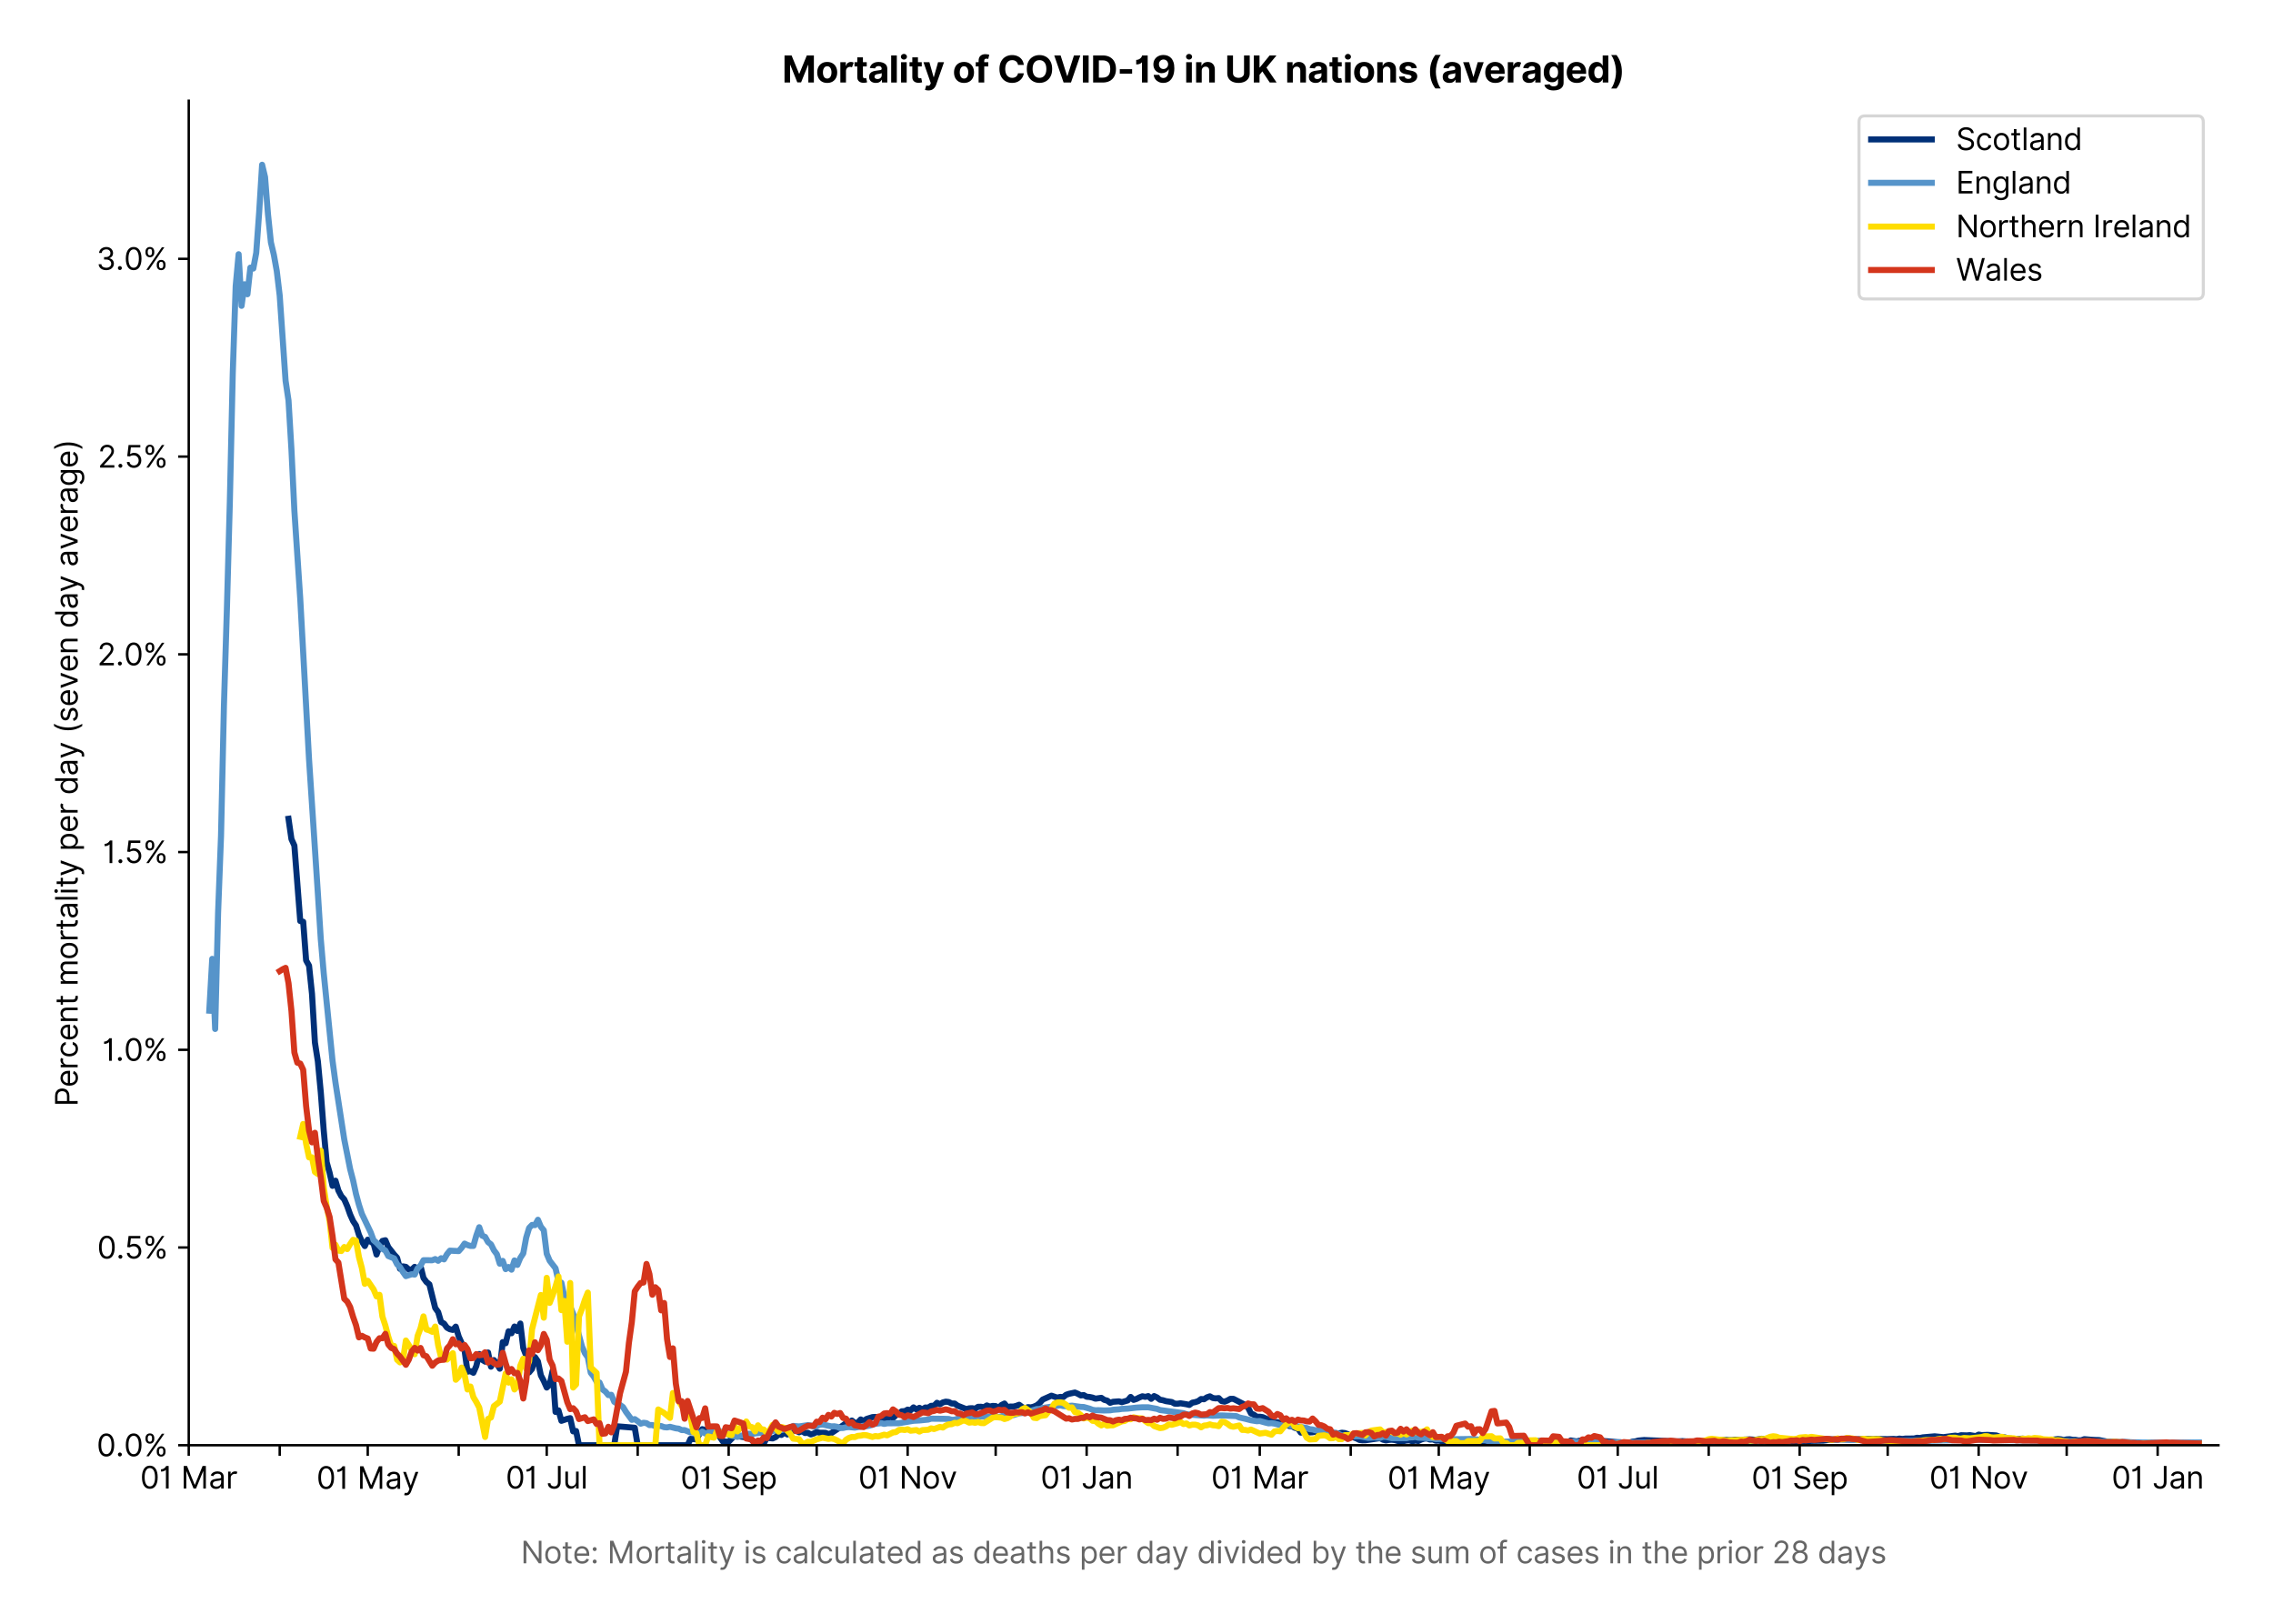 <?xml version="1.0" encoding="utf-8" standalone="no"?>
<!DOCTYPE svg PUBLIC "-//W3C//DTD SVG 1.1//EN"
  "http://www.w3.org/Graphics/SVG/1.1/DTD/svg11.dtd">
<svg xmlns:xlink="http://www.w3.org/1999/xlink" viewBox="0 0 749.869 535.807" xmlns="http://www.w3.org/2000/svg" version="1.1">
 <defs>
  <style type="text/css">*{stroke-linejoin: round; stroke-linecap: butt}</style>
 </defs>
 <g id="figure_1">
  <g id="patch_1">
   <path d="M 0 535.807 
L 749.869 535.807 
L 749.869 0 
L 0 0 
z
" style="fill: #ffffff"/>
  </g>
  <g id="axes_1">
   <g id="patch_2">
    <path d="M 62.269 476.745 
L 731.869 476.745 
L 731.869 33.225 
L 62.269 33.225 
z
" style="fill: #ffffff"/>
   </g>
   <g id="matplotlib.axis_1">
    <g id="xtick_1">
     <g id="line2d_1">
      <defs>
       <path id="m79c8afddc7" d="M 0 0 
L 0 3.5 
" style="stroke: #000000; stroke-width: 0.8"/>
      </defs>
      <g>
       <use xlink:href="#m79c8afddc7" x="62.269" y="476.745" style="stroke: #000000; stroke-width: 0.8"/>
      </g>
     </g>
     <g id="text_1">
      <!-- 01 Mar -->
      <g transform="translate(46.232 491.018)scale(0.1 -0.1)">
       <defs>
        <path id="Inter-Regular-30" d="M 2000 -64 
Q 1230 -64 806 561 
Q 382 1186 382 2327 
Q 382 3459 809 4088 
Q 1236 4718 2000 4718 
Q 2764 4718 3191 4088 
Q 3618 3459 3618 2327 
Q 3618 1186 3194 561 
Q 2771 -64 2000 -64 
z
M 2000 436 
Q 2509 436 2791 927 
Q 3073 1418 3073 2327 
Q 3073 3234 2789 3730 
Q 2505 4227 2000 4227 
Q 1496 4227 1211 3730 
Q 927 3234 927 2327 
Q 927 1418 1210 927 
Q 1493 436 2000 436 
z
" transform="scale(0.016)"/>
        <path id="Inter-Regular-31" d="M 1973 4655 
L 1973 0 
L 1409 0 
L 1409 3836 
L 1373 3836 
Q 1341 3773 1209 3692 
Q 1077 3611 868 3551 
Q 659 3491 391 3491 
L 391 3964 
Q 661 3964 859 4061 
Q 1057 4159 1190 4291 
Q 1323 4423 1392 4529 
Q 1461 4636 1473 4655 
L 1973 4655 
z
" transform="scale(0.016)"/>
        <path id="Inter-Regular-20" transform="scale(0.016)"/>
        <path id="Inter-Regular-4d" d="M 564 4655 
L 1236 4655 
L 2818 791 
L 2873 791 
L 4455 4655 
L 5127 4655 
L 5127 0 
L 4600 0 
L 4600 3536 
L 4555 3536 
L 3100 0 
L 2591 0 
L 1136 3536 
L 1091 3536 
L 1091 0 
L 564 0 
L 564 4655 
z
" transform="scale(0.016)"/>
        <path id="Inter-Regular-61" d="M 1518 -82 
Q 1186 -82 916 44 
Q 646 170 486 410 
Q 327 650 327 991 
Q 327 1291 445 1478 
Q 564 1666 761 1773 
Q 959 1880 1199 1933 
Q 1439 1986 1682 2018 
Q 2000 2059 2199 2080 
Q 2398 2102 2490 2154 
Q 2582 2207 2582 2336 
L 2582 2355 
Q 2582 2691 2399 2877 
Q 2216 3064 1846 3064 
Q 1461 3064 1243 2895 
Q 1025 2727 936 2536 
L 427 2718 
Q 564 3036 792 3214 
Q 1021 3393 1292 3464 
Q 1564 3536 1827 3536 
Q 1996 3536 2215 3496 
Q 2434 3457 2640 3334 
Q 2846 3211 2982 2963 
Q 3118 2716 3118 2300 
L 3118 0 
L 2582 0 
L 2582 473 
L 2555 473 
Q 2500 359 2373 229 
Q 2246 100 2034 9 
Q 1823 -82 1518 -82 
z
M 1600 400 
Q 1918 400 2137 525 
Q 2357 650 2469 847 
Q 2582 1045 2582 1264 
L 2582 1755 
Q 2548 1714 2433 1681 
Q 2318 1648 2169 1624 
Q 2021 1600 1881 1583 
Q 1741 1566 1655 1555 
Q 1446 1527 1265 1467 
Q 1084 1407 974 1287 
Q 864 1168 864 964 
Q 864 684 1072 542 
Q 1280 400 1600 400 
z
" transform="scale(0.016)"/>
        <path id="Inter-Regular-72" d="M 491 0 
L 491 3491 
L 1009 3491 
L 1009 2964 
L 1046 2964 
Q 1139 3223 1389 3384 
Q 1639 3545 1955 3545 
Q 2100 3545 2209 3511 
Q 2318 3477 2400 3418 
L 2218 2964 
Q 2161 2993 2085 3010 
Q 2009 3027 1909 3027 
Q 1527 3027 1277 2794 
Q 1027 2561 1027 2209 
L 1027 0 
L 491 0 
z
" transform="scale(0.016)"/>
       </defs>
       <use xlink:href="#Inter-Regular-30"/>
       <use xlink:href="#Inter-Regular-31" x="62.5"/>
       <use xlink:href="#Inter-Regular-20" x="106.676"/>
       <use xlink:href="#Inter-Regular-4d" x="134.801"/>
       <use xlink:href="#Inter-Regular-61" x="225.994"/>
       <use xlink:href="#Inter-Regular-72" x="282.386"/>
      </g>
     </g>
    </g>
    <g id="xtick_2">
     <g id="line2d_2">
      <g>
       <use xlink:href="#m79c8afddc7" x="92.278" y="476.745" style="stroke: #000000; stroke-width: 0.8"/>
      </g>
     </g>
    </g>
    <g id="xtick_3">
     <g id="line2d_3">
      <g>
       <use xlink:href="#m79c8afddc7" x="121.318" y="476.745" style="stroke: #000000; stroke-width: 0.8"/>
      </g>
     </g>
     <g id="text_2">
      <!-- 01 May -->
      <g transform="translate(104.415 491.117)scale(0.1 -0.1)">
       <defs>
        <path id="Inter-Regular-79" d="M 818 -1355 
Q 682 -1355 575 -1333 
Q 468 -1311 427 -1291 
L 564 -818 
Q 857 -893 1053 -814 
Q 1250 -736 1391 -345 
L 1509 -18 
L 218 3491 
L 800 3491 
L 1764 709 
L 1800 709 
L 2764 3491 
L 3346 3491 
L 1846 -564 
Q 1550 -1355 818 -1355 
z
" transform="scale(0.016)"/>
       </defs>
       <use xlink:href="#Inter-Regular-30"/>
       <use xlink:href="#Inter-Regular-31" x="62.5"/>
       <use xlink:href="#Inter-Regular-20" x="106.676"/>
       <use xlink:href="#Inter-Regular-4d" x="134.801"/>
       <use xlink:href="#Inter-Regular-61" x="225.994"/>
       <use xlink:href="#Inter-Regular-79" x="282.386"/>
      </g>
     </g>
    </g>
    <g id="xtick_4">
     <g id="line2d_4">
      <g>
       <use xlink:href="#m79c8afddc7" x="151.327" y="476.745" style="stroke: #000000; stroke-width: 0.8"/>
      </g>
     </g>
    </g>
    <g id="xtick_5">
     <g id="line2d_5">
      <g>
       <use xlink:href="#m79c8afddc7" x="180.368" y="476.745" style="stroke: #000000; stroke-width: 0.8"/>
      </g>
     </g>
     <g id="text_3">
      <!-- 01 Jul -->
      <g transform="translate(166.824 491.018)scale(0.1 -0.1)">
       <defs>
        <path id="Inter-Regular-4a" d="M 2346 4655 
L 2909 4655 
L 2909 1327 
Q 2909 657 2549 296 
Q 2189 -64 1582 -64 
Q 1200 -64 902 76 
Q 605 216 434 475 
Q 264 734 264 1091 
L 818 1091 
Q 818 795 1034 615 
Q 1250 436 1582 436 
Q 1948 436 2147 664 
Q 2346 893 2346 1327 
L 2346 4655 
z
" transform="scale(0.016)"/>
        <path id="Inter-Regular-75" d="M 2691 1427 
L 2691 3491 
L 3227 3491 
L 3227 0 
L 2691 0 
L 2691 591 
L 2655 591 
Q 2532 325 2273 140 
Q 2014 -45 1618 -45 
Q 1127 -45 809 280 
Q 491 605 491 1273 
L 491 3491 
L 1027 3491 
L 1027 1309 
Q 1027 927 1242 700 
Q 1457 473 1791 473 
Q 1991 473 2199 575 
Q 2407 677 2549 888 
Q 2691 1100 2691 1427 
z
" transform="scale(0.016)"/>
        <path id="Inter-Regular-6c" d="M 1027 4655 
L 1027 0 
L 491 0 
L 491 4655 
L 1027 4655 
z
" transform="scale(0.016)"/>
       </defs>
       <use xlink:href="#Inter-Regular-30"/>
       <use xlink:href="#Inter-Regular-31" x="62.5"/>
       <use xlink:href="#Inter-Regular-20" x="106.676"/>
       <use xlink:href="#Inter-Regular-4a" x="134.801"/>
       <use xlink:href="#Inter-Regular-75" x="189.063"/>
       <use xlink:href="#Inter-Regular-6c" x="247.159"/>
      </g>
     </g>
    </g>
    <g id="xtick_6">
     <g id="line2d_6">
      <g>
       <use xlink:href="#m79c8afddc7" x="210.377" y="476.745" style="stroke: #000000; stroke-width: 0.8"/>
      </g>
     </g>
    </g>
    <g id="xtick_7">
     <g id="line2d_7">
      <g>
       <use xlink:href="#m79c8afddc7" x="240.386" y="476.745" style="stroke: #000000; stroke-width: 0.8"/>
      </g>
     </g>
     <g id="text_4">
      <!-- 01 Sep -->
      <g transform="translate(224.498 491.117)scale(0.1 -0.1)">
       <defs>
        <path id="Inter-Regular-53" d="M 3109 3491 
Q 3068 3836 2777 4027 
Q 2486 4218 2064 4218 
Q 1600 4218 1318 3999 
Q 1036 3780 1036 3445 
Q 1036 3195 1189 3042 
Q 1343 2889 1553 2803 
Q 1764 2718 1936 2673 
L 2409 2545 
Q 2591 2498 2815 2414 
Q 3039 2330 3244 2185 
Q 3450 2041 3584 1816 
Q 3718 1591 3718 1264 
Q 3718 886 3521 581 
Q 3325 277 2949 97 
Q 2573 -82 2036 -82 
Q 1286 -82 845 272 
Q 405 627 364 1200 
L 946 1200 
Q 968 936 1124 764 
Q 1280 593 1519 510 
Q 1759 427 2036 427 
Q 2359 427 2616 533 
Q 2873 639 3023 828 
Q 3173 1018 3173 1273 
Q 3173 1505 3043 1650 
Q 2914 1795 2702 1886 
Q 2491 1977 2246 2045 
L 1673 2209 
Q 1127 2366 809 2657 
Q 491 2948 491 3418 
Q 491 3809 703 4101 
Q 916 4393 1276 4555 
Q 1636 4718 2082 4718 
Q 2532 4718 2882 4558 
Q 3232 4398 3437 4120 
Q 3643 3843 3655 3491 
L 3109 3491 
z
" transform="scale(0.016)"/>
        <path id="Inter-Regular-65" d="M 1955 -73 
Q 1450 -73 1085 151 
Q 721 375 524 778 
Q 327 1182 327 1718 
Q 327 2255 524 2665 
Q 721 3075 1074 3305 
Q 1427 3536 1900 3536 
Q 2173 3536 2439 3445 
Q 2705 3355 2923 3151 
Q 3141 2948 3270 2614 
Q 3400 2280 3400 1791 
L 3400 1564 
L 866 1564 
Q 884 1005 1183 707 
Q 1482 409 1955 409 
Q 2271 409 2498 545 
Q 2725 682 2827 955 
L 3346 809 
Q 3223 414 2854 170 
Q 2486 -73 1955 -73 
z
M 866 2027 
L 2855 2027 
Q 2855 2470 2595 2762 
Q 2336 3055 1900 3055 
Q 1593 3055 1368 2911 
Q 1143 2768 1013 2533 
Q 884 2298 866 2027 
z
" transform="scale(0.016)"/>
        <path id="Inter-Regular-70" d="M 491 -1309 
L 491 3491 
L 1009 3491 
L 1009 2936 
L 1073 2936 
Q 1132 3027 1237 3169 
Q 1343 3311 1542 3423 
Q 1741 3536 2082 3536 
Q 2523 3536 2859 3315 
Q 3196 3095 3384 2690 
Q 3573 2286 3573 1736 
Q 3573 1182 3384 776 
Q 3196 370 2861 148 
Q 2527 -73 2091 -73 
Q 1755 -73 1552 39 
Q 1350 152 1241 296 
Q 1132 441 1073 536 
L 1027 536 
L 1027 -1309 
L 491 -1309 
z
M 1018 1745 
Q 1018 1152 1276 780 
Q 1534 409 2018 409 
Q 2355 409 2581 587 
Q 2807 766 2921 1069 
Q 3036 1373 3036 1745 
Q 3036 2114 2923 2410 
Q 2811 2707 2585 2881 
Q 2359 3055 2018 3055 
Q 1527 3055 1272 2693 
Q 1018 2332 1018 1745 
z
" transform="scale(0.016)"/>
       </defs>
       <use xlink:href="#Inter-Regular-30"/>
       <use xlink:href="#Inter-Regular-31" x="62.5"/>
       <use xlink:href="#Inter-Regular-20" x="106.676"/>
       <use xlink:href="#Inter-Regular-53" x="134.801"/>
       <use xlink:href="#Inter-Regular-65" x="198.58"/>
       <use xlink:href="#Inter-Regular-70" x="256.818"/>
      </g>
     </g>
    </g>
    <g id="xtick_8">
     <g id="line2d_8">
      <g>
       <use xlink:href="#m79c8afddc7" x="269.426" y="476.745" style="stroke: #000000; stroke-width: 0.8"/>
      </g>
     </g>
    </g>
    <g id="xtick_9">
     <g id="line2d_9">
      <g>
       <use xlink:href="#m79c8afddc7" x="299.435" y="476.745" style="stroke: #000000; stroke-width: 0.8"/>
      </g>
     </g>
     <g id="text_5">
      <!-- 01 Nov -->
      <g transform="translate(283.164 491.018)scale(0.1 -0.1)">
       <defs>
        <path id="Inter-Regular-4e" d="M 4255 4655 
L 4255 0 
L 3709 0 
L 1173 3655 
L 1127 3655 
L 1127 0 
L 564 0 
L 564 4655 
L 1109 4655 
L 3655 991 
L 3700 991 
L 3700 4655 
L 4255 4655 
z
" transform="scale(0.016)"/>
        <path id="Inter-Regular-6f" d="M 1909 -73 
Q 1436 -73 1080 152 
Q 725 377 526 781 
Q 327 1186 327 1727 
Q 327 2273 526 2679 
Q 725 3086 1080 3311 
Q 1436 3536 1909 3536 
Q 2382 3536 2737 3311 
Q 3093 3086 3292 2679 
Q 3491 2273 3491 1727 
Q 3491 1186 3292 781 
Q 3093 377 2737 152 
Q 2382 -73 1909 -73 
z
M 1909 409 
Q 2268 409 2500 593 
Q 2732 777 2843 1077 
Q 2955 1377 2955 1727 
Q 2955 2077 2843 2379 
Q 2732 2682 2500 2868 
Q 2268 3055 1909 3055 
Q 1550 3055 1318 2868 
Q 1086 2682 975 2379 
Q 864 2077 864 1727 
Q 864 1377 975 1077 
Q 1086 777 1318 593 
Q 1550 409 1909 409 
z
" transform="scale(0.016)"/>
        <path id="Inter-Regular-76" d="M 3346 3491 
L 2055 0 
L 1509 0 
L 218 3491 
L 800 3491 
L 1764 709 
L 1800 709 
L 2764 3491 
L 3346 3491 
z
" transform="scale(0.016)"/>
       </defs>
       <use xlink:href="#Inter-Regular-30"/>
       <use xlink:href="#Inter-Regular-31" x="62.5"/>
       <use xlink:href="#Inter-Regular-20" x="106.676"/>
       <use xlink:href="#Inter-Regular-4e" x="134.801"/>
       <use xlink:href="#Inter-Regular-6f" x="210.085"/>
       <use xlink:href="#Inter-Regular-76" x="269.744"/>
      </g>
     </g>
    </g>
    <g id="xtick_10">
     <g id="line2d_10">
      <g>
       <use xlink:href="#m79c8afddc7" x="328.476" y="476.745" style="stroke: #000000; stroke-width: 0.8"/>
      </g>
     </g>
    </g>
    <g id="xtick_11">
     <g id="line2d_11">
      <g>
       <use xlink:href="#m79c8afddc7" x="358.485" y="476.745" style="stroke: #000000; stroke-width: 0.8"/>
      </g>
     </g>
     <g id="text_6">
      <!-- 01 Jan -->
      <g transform="translate(343.286 491.018)scale(0.1 -0.1)">
       <defs>
        <path id="Inter-Regular-6e" d="M 1027 2100 
L 1027 0 
L 491 0 
L 491 3491 
L 1009 3491 
L 1009 2945 
L 1055 2945 
Q 1177 3211 1427 3373 
Q 1677 3536 2073 3536 
Q 2602 3536 2928 3211 
Q 3255 2886 3255 2218 
L 3255 0 
L 2718 0 
L 2718 2182 
Q 2718 2593 2504 2824 
Q 2291 3055 1918 3055 
Q 1534 3055 1280 2806 
Q 1027 2557 1027 2100 
z
" transform="scale(0.016)"/>
       </defs>
       <use xlink:href="#Inter-Regular-30"/>
       <use xlink:href="#Inter-Regular-31" x="62.5"/>
       <use xlink:href="#Inter-Regular-20" x="106.676"/>
       <use xlink:href="#Inter-Regular-4a" x="134.801"/>
       <use xlink:href="#Inter-Regular-61" x="189.063"/>
       <use xlink:href="#Inter-Regular-6e" x="245.455"/>
      </g>
     </g>
    </g>
    <g id="xtick_12">
     <g id="line2d_12">
      <g>
       <use xlink:href="#m79c8afddc7" x="388.494" y="476.745" style="stroke: #000000; stroke-width: 0.8"/>
      </g>
     </g>
    </g>
    <g id="xtick_13">
     <g id="line2d_13">
      <g>
       <use xlink:href="#m79c8afddc7" x="415.598" y="476.745" style="stroke: #000000; stroke-width: 0.8"/>
      </g>
     </g>
     <g id="text_7">
      <!-- 01 Mar -->
      <g transform="translate(399.562 491.018)scale(0.1 -0.1)">
       <use xlink:href="#Inter-Regular-30"/>
       <use xlink:href="#Inter-Regular-31" x="62.5"/>
       <use xlink:href="#Inter-Regular-20" x="106.676"/>
       <use xlink:href="#Inter-Regular-4d" x="134.801"/>
       <use xlink:href="#Inter-Regular-61" x="225.994"/>
       <use xlink:href="#Inter-Regular-72" x="282.386"/>
      </g>
     </g>
    </g>
    <g id="xtick_14">
     <g id="line2d_14">
      <g>
       <use xlink:href="#m79c8afddc7" x="445.607" y="476.745" style="stroke: #000000; stroke-width: 0.8"/>
      </g>
     </g>
    </g>
    <g id="xtick_15">
     <g id="line2d_15">
      <g>
       <use xlink:href="#m79c8afddc7" x="474.648" y="476.745" style="stroke: #000000; stroke-width: 0.8"/>
      </g>
     </g>
     <g id="text_8">
      <!-- 01 May -->
      <g transform="translate(457.745 491.117)scale(0.1 -0.1)">
       <use xlink:href="#Inter-Regular-30"/>
       <use xlink:href="#Inter-Regular-31" x="62.5"/>
       <use xlink:href="#Inter-Regular-20" x="106.676"/>
       <use xlink:href="#Inter-Regular-4d" x="134.801"/>
       <use xlink:href="#Inter-Regular-61" x="225.994"/>
       <use xlink:href="#Inter-Regular-79" x="282.386"/>
      </g>
     </g>
    </g>
    <g id="xtick_16">
     <g id="line2d_16">
      <g>
       <use xlink:href="#m79c8afddc7" x="504.657" y="476.745" style="stroke: #000000; stroke-width: 0.8"/>
      </g>
     </g>
    </g>
    <g id="xtick_17">
     <g id="line2d_17">
      <g>
       <use xlink:href="#m79c8afddc7" x="533.698" y="476.745" style="stroke: #000000; stroke-width: 0.8"/>
      </g>
     </g>
     <g id="text_9">
      <!-- 01 Jul -->
      <g transform="translate(520.154 491.018)scale(0.1 -0.1)">
       <use xlink:href="#Inter-Regular-30"/>
       <use xlink:href="#Inter-Regular-31" x="62.5"/>
       <use xlink:href="#Inter-Regular-20" x="106.676"/>
       <use xlink:href="#Inter-Regular-4a" x="134.801"/>
       <use xlink:href="#Inter-Regular-75" x="189.063"/>
       <use xlink:href="#Inter-Regular-6c" x="247.159"/>
      </g>
     </g>
    </g>
    <g id="xtick_18">
     <g id="line2d_18">
      <g>
       <use xlink:href="#m79c8afddc7" x="563.706" y="476.745" style="stroke: #000000; stroke-width: 0.8"/>
      </g>
     </g>
    </g>
    <g id="xtick_19">
     <g id="line2d_19">
      <g>
       <use xlink:href="#m79c8afddc7" x="593.715" y="476.745" style="stroke: #000000; stroke-width: 0.8"/>
      </g>
     </g>
     <g id="text_10">
      <!-- 01 Sep -->
      <g transform="translate(577.828 491.117)scale(0.1 -0.1)">
       <use xlink:href="#Inter-Regular-30"/>
       <use xlink:href="#Inter-Regular-31" x="62.5"/>
       <use xlink:href="#Inter-Regular-20" x="106.676"/>
       <use xlink:href="#Inter-Regular-53" x="134.801"/>
       <use xlink:href="#Inter-Regular-65" x="198.58"/>
       <use xlink:href="#Inter-Regular-70" x="256.818"/>
      </g>
     </g>
    </g>
    <g id="xtick_20">
     <g id="line2d_20">
      <g>
       <use xlink:href="#m79c8afddc7" x="622.756" y="476.745" style="stroke: #000000; stroke-width: 0.8"/>
      </g>
     </g>
    </g>
    <g id="xtick_21">
     <g id="line2d_21">
      <g>
       <use xlink:href="#m79c8afddc7" x="652.765" y="476.745" style="stroke: #000000; stroke-width: 0.8"/>
      </g>
     </g>
     <g id="text_11">
      <!-- 01 Nov -->
      <g transform="translate(636.494 491.018)scale(0.1 -0.1)">
       <use xlink:href="#Inter-Regular-30"/>
       <use xlink:href="#Inter-Regular-31" x="62.5"/>
       <use xlink:href="#Inter-Regular-20" x="106.676"/>
       <use xlink:href="#Inter-Regular-4e" x="134.801"/>
       <use xlink:href="#Inter-Regular-6f" x="210.085"/>
       <use xlink:href="#Inter-Regular-76" x="269.744"/>
      </g>
     </g>
    </g>
    <g id="xtick_22">
     <g id="line2d_22">
      <g>
       <use xlink:href="#m79c8afddc7" x="681.806" y="476.745" style="stroke: #000000; stroke-width: 0.8"/>
      </g>
     </g>
    </g>
    <g id="xtick_23">
     <g id="line2d_23">
      <g>
       <use xlink:href="#m79c8afddc7" x="711.814" y="476.745" style="stroke: #000000; stroke-width: 0.8"/>
      </g>
     </g>
     <g id="text_12">
      <!-- 01 Jan -->
      <g transform="translate(696.615 491.018)scale(0.1 -0.1)">
       <use xlink:href="#Inter-Regular-30"/>
       <use xlink:href="#Inter-Regular-31" x="62.5"/>
       <use xlink:href="#Inter-Regular-20" x="106.676"/>
       <use xlink:href="#Inter-Regular-4a" x="134.801"/>
       <use xlink:href="#Inter-Regular-61" x="189.063"/>
       <use xlink:href="#Inter-Regular-6e" x="245.455"/>
      </g>
     </g>
    </g>
    <g id="text_13">
     <!--  -->
     <g style="fill: #666666" transform="translate(397.069 504.507)scale(0.1 -0.1)"/>
     <!-- Note: Mortality is calculated as deaths per day divided by the sum of cases in the prior 28 days -->
     <g style="fill: #666666" transform="translate(171.823 515.69)scale(0.1 -0.1)">
      <defs>
       <path id="Inter-Regular-74" d="M 2009 3491 
L 2009 3036 
L 1264 3036 
L 1264 1000 
Q 1264 773 1331 660 
Q 1398 548 1503 510 
Q 1609 473 1727 473 
Q 1816 473 1873 483 
Q 1930 493 1964 500 
L 2073 18 
Q 2018 -2 1920 -23 
Q 1823 -45 1673 -45 
Q 1446 -45 1228 52 
Q 1011 150 869 350 
Q 727 550 727 855 
L 727 3036 
L 200 3036 
L 200 3491 
L 727 3491 
L 727 4327 
L 1264 4327 
L 1264 3491 
L 2009 3491 
z
" transform="scale(0.016)"/>
       <path id="Inter-Regular-3a" d="M 882 -36 
Q 714 -36 593 84 
Q 473 205 473 373 
Q 473 541 593 661 
Q 714 782 882 782 
Q 1050 782 1170 661 
Q 1291 541 1291 373 
Q 1291 205 1170 84 
Q 1050 -36 882 -36 
z
M 882 2524 
Q 714 2524 593 2644 
Q 473 2765 473 2933 
Q 473 3101 593 3221 
Q 714 3342 882 3342 
Q 1050 3342 1170 3221 
Q 1291 3101 1291 2933 
Q 1291 2765 1170 2644 
Q 1050 2524 882 2524 
z
" transform="scale(0.016)"/>
       <path id="Inter-Regular-69" d="M 491 0 
L 491 3491 
L 1027 3491 
L 1027 0 
L 491 0 
z
M 764 4073 
Q 607 4073 494 4179 
Q 382 4286 382 4436 
Q 382 4586 494 4693 
Q 607 4800 764 4800 
Q 921 4800 1033 4693 
Q 1146 4586 1146 4436 
Q 1146 4286 1033 4179 
Q 921 4073 764 4073 
z
" transform="scale(0.016)"/>
       <path id="Inter-Regular-73" d="M 2964 2709 
L 2482 2573 
Q 2411 2755 2245 2914 
Q 2080 3073 1727 3073 
Q 1407 3073 1194 2926 
Q 982 2780 982 2555 
Q 982 2355 1127 2239 
Q 1273 2123 1582 2045 
L 2100 1918 
Q 3027 1691 3027 973 
Q 3027 673 2855 436 
Q 2684 200 2377 63 
Q 2071 -73 1664 -73 
Q 1130 -73 780 159 
Q 430 391 336 836 
L 846 964 
Q 989 400 1655 400 
Q 2030 400 2251 560 
Q 2473 720 2473 945 
Q 2473 1316 1955 1436 
L 1373 1573 
Q 893 1686 669 1926 
Q 446 2166 446 2527 
Q 446 2823 613 3050 
Q 780 3277 1069 3406 
Q 1359 3536 1727 3536 
Q 2246 3536 2542 3309 
Q 2839 3082 2964 2709 
z
" transform="scale(0.016)"/>
       <path id="Inter-Regular-63" d="M 1909 -73 
Q 1418 -73 1063 159 
Q 709 391 518 798 
Q 327 1205 327 1727 
Q 327 2259 524 2667 
Q 721 3075 1074 3305 
Q 1427 3536 1900 3536 
Q 2268 3536 2563 3400 
Q 2859 3264 3047 3018 
Q 3236 2773 3282 2445 
L 2746 2445 
Q 2684 2684 2474 2869 
Q 2264 3055 1909 3055 
Q 1439 3055 1151 2697 
Q 864 2339 864 1745 
Q 864 1139 1148 774 
Q 1432 409 1909 409 
Q 2223 409 2447 570 
Q 2671 732 2746 1018 
L 3282 1018 
Q 3236 709 3058 462 
Q 2880 216 2588 71 
Q 2296 -73 1909 -73 
z
" transform="scale(0.016)"/>
       <path id="Inter-Regular-64" d="M 1809 -73 
Q 1373 -73 1039 148 
Q 705 370 516 776 
Q 327 1182 327 1736 
Q 327 2286 516 2690 
Q 705 3095 1041 3315 
Q 1377 3536 1818 3536 
Q 2159 3536 2358 3423 
Q 2557 3311 2662 3169 
Q 2768 3027 2827 2936 
L 2873 2936 
L 2873 4655 
L 3409 4655 
L 3409 0 
L 2891 0 
L 2891 536 
L 2827 536 
Q 2768 441 2659 296 
Q 2550 152 2348 39 
Q 2146 -73 1809 -73 
z
M 1882 409 
Q 2366 409 2624 780 
Q 2882 1152 2882 1745 
Q 2882 2332 2627 2693 
Q 2373 3055 1882 3055 
Q 1541 3055 1315 2881 
Q 1089 2707 976 2410 
Q 864 2114 864 1745 
Q 864 1373 978 1069 
Q 1093 766 1319 587 
Q 1546 409 1882 409 
z
" transform="scale(0.016)"/>
       <path id="Inter-Regular-68" d="M 1027 2100 
L 1027 0 
L 491 0 
L 491 4655 
L 1027 4655 
L 1027 2945 
L 1073 2945 
Q 1196 3216 1442 3376 
Q 1689 3536 2100 3536 
Q 2636 3536 2963 3213 
Q 3291 2891 3291 2218 
L 3291 0 
L 2755 0 
L 2755 2182 
Q 2755 2598 2540 2826 
Q 2325 3055 1946 3055 
Q 1548 3055 1287 2806 
Q 1027 2557 1027 2100 
z
" transform="scale(0.016)"/>
       <path id="Inter-Regular-62" d="M 564 0 
L 564 4655 
L 1100 4655 
L 1100 2936 
L 1146 2936 
Q 1205 3027 1310 3169 
Q 1416 3311 1615 3423 
Q 1814 3536 2155 3536 
Q 2596 3536 2932 3315 
Q 3268 3095 3457 2690 
Q 3646 2286 3646 1736 
Q 3646 1182 3457 776 
Q 3268 370 2934 148 
Q 2600 -73 2164 -73 
Q 1827 -73 1625 39 
Q 1423 152 1314 296 
Q 1205 441 1146 536 
L 1082 536 
L 1082 0 
L 564 0 
z
M 1091 1745 
Q 1091 1152 1349 780 
Q 1607 409 2091 409 
Q 2427 409 2653 587 
Q 2880 766 2994 1069 
Q 3109 1373 3109 1745 
Q 3109 2114 2996 2410 
Q 2884 2707 2658 2881 
Q 2432 3055 2091 3055 
Q 1600 3055 1345 2693 
Q 1091 2332 1091 1745 
z
" transform="scale(0.016)"/>
       <path id="Inter-Regular-6d" d="M 491 0 
L 491 3491 
L 1009 3491 
L 1009 2945 
L 1055 2945 
Q 1164 3225 1407 3380 
Q 1650 3536 1991 3536 
Q 2336 3536 2567 3380 
Q 2798 3225 2927 2945 
L 2964 2945 
Q 3098 3216 3366 3376 
Q 3634 3536 4009 3536 
Q 4477 3536 4775 3244 
Q 5073 2952 5073 2336 
L 5073 0 
L 4536 0 
L 4536 2336 
Q 4536 2723 4325 2889 
Q 4114 3055 3827 3055 
Q 3459 3055 3257 2833 
Q 3055 2611 3055 2273 
L 3055 0 
L 2509 0 
L 2509 2391 
Q 2509 2689 2316 2872 
Q 2123 3055 1818 3055 
Q 1609 3055 1428 2943 
Q 1248 2832 1137 2635 
Q 1027 2439 1027 2182 
L 1027 0 
L 491 0 
z
" transform="scale(0.016)"/>
       <path id="Inter-Regular-66" d="M 2046 3491 
L 2046 3036 
L 1264 3036 
L 1264 0 
L 727 0 
L 727 3036 
L 164 3036 
L 164 3491 
L 727 3491 
L 727 3973 
Q 727 4273 868 4473 
Q 1009 4673 1234 4773 
Q 1459 4873 1709 4873 
Q 1907 4873 2032 4841 
Q 2157 4809 2218 4782 
L 2064 4318 
Q 2023 4332 1951 4352 
Q 1880 4373 1764 4373 
Q 1498 4373 1381 4239 
Q 1264 4105 1264 3845 
L 1264 3491 
L 2046 3491 
z
" transform="scale(0.016)"/>
       <path id="Inter-Regular-32" d="M 482 0 
L 482 409 
L 2018 2091 
Q 2289 2386 2464 2605 
Q 2639 2825 2724 3019 
Q 2809 3214 2809 3427 
Q 2809 3795 2553 4011 
Q 2298 4227 1918 4227 
Q 1514 4227 1275 3985 
Q 1036 3743 1036 3345 
L 500 3345 
Q 500 3755 688 4064 
Q 877 4373 1203 4545 
Q 1530 4718 1936 4718 
Q 2346 4718 2661 4545 
Q 2977 4373 3156 4079 
Q 3336 3786 3336 3427 
Q 3336 3170 3244 2926 
Q 3152 2682 2926 2383 
Q 2700 2084 2300 1655 
L 1255 536 
L 1255 500 
L 3418 500 
L 3418 0 
L 482 0 
z
" transform="scale(0.016)"/>
       <path id="Inter-Regular-38" d="M 1973 -64 
Q 1505 -64 1147 103 
Q 789 270 589 564 
Q 389 859 391 1236 
Q 389 1532 507 1783 
Q 625 2034 830 2203 
Q 1036 2373 1291 2418 
L 1291 2445 
Q 957 2532 759 2821 
Q 561 3111 564 3482 
Q 561 3836 743 4115 
Q 925 4395 1244 4556 
Q 1564 4718 1973 4718 
Q 2377 4718 2695 4556 
Q 3014 4395 3197 4115 
Q 3380 3836 3382 3482 
Q 3380 3111 3181 2821 
Q 2982 2532 2655 2445 
L 2655 2418 
Q 2907 2373 3109 2203 
Q 3311 2034 3431 1783 
Q 3552 1532 3555 1236 
Q 3552 859 3351 564 
Q 3150 270 2794 103 
Q 2439 -64 1973 -64 
z
M 1973 436 
Q 2446 436 2722 662 
Q 2998 889 3000 1264 
Q 2998 1527 2864 1729 
Q 2730 1932 2499 2048 
Q 2268 2164 1973 2164 
Q 1675 2164 1442 2048 
Q 1209 1932 1076 1729 
Q 943 1527 946 1264 
Q 943 889 1218 662 
Q 1493 436 1973 436 
z
M 1973 2645 
Q 2348 2645 2591 2864 
Q 2834 3084 2836 3445 
Q 2834 3800 2596 4013 
Q 2359 4227 1973 4227 
Q 1582 4227 1344 4013 
Q 1107 3800 1109 3445 
Q 1107 3084 1349 2864 
Q 1591 2645 1973 2645 
z
" transform="scale(0.016)"/>
      </defs>
      <use xlink:href="#Inter-Regular-4e"/>
      <use xlink:href="#Inter-Regular-6f" x="75.284"/>
      <use xlink:href="#Inter-Regular-74" x="134.943"/>
      <use xlink:href="#Inter-Regular-65" x="171.307"/>
      <use xlink:href="#Inter-Regular-3a" x="229.546"/>
      <use xlink:href="#Inter-Regular-20" x="257.102"/>
      <use xlink:href="#Inter-Regular-4d" x="285.227"/>
      <use xlink:href="#Inter-Regular-6f" x="376.421"/>
      <use xlink:href="#Inter-Regular-72" x="436.08"/>
      <use xlink:href="#Inter-Regular-74" x="474.432"/>
      <use xlink:href="#Inter-Regular-61" x="510.796"/>
      <use xlink:href="#Inter-Regular-6c" x="567.188"/>
      <use xlink:href="#Inter-Regular-69" x="590.909"/>
      <use xlink:href="#Inter-Regular-74" x="614.631"/>
      <use xlink:href="#Inter-Regular-79" x="650.994"/>
      <use xlink:href="#Inter-Regular-20" x="706.676"/>
      <use xlink:href="#Inter-Regular-69" x="734.801"/>
      <use xlink:href="#Inter-Regular-73" x="758.523"/>
      <use xlink:href="#Inter-Regular-20" x="810.796"/>
      <use xlink:href="#Inter-Regular-63" x="838.921"/>
      <use xlink:href="#Inter-Regular-61" x="894.744"/>
      <use xlink:href="#Inter-Regular-6c" x="951.137"/>
      <use xlink:href="#Inter-Regular-63" x="974.858"/>
      <use xlink:href="#Inter-Regular-75" x="1030.682"/>
      <use xlink:href="#Inter-Regular-6c" x="1088.779"/>
      <use xlink:href="#Inter-Regular-61" x="1112.5"/>
      <use xlink:href="#Inter-Regular-74" x="1168.892"/>
      <use xlink:href="#Inter-Regular-65" x="1205.256"/>
      <use xlink:href="#Inter-Regular-64" x="1263.495"/>
      <use xlink:href="#Inter-Regular-20" x="1325.568"/>
      <use xlink:href="#Inter-Regular-61" x="1353.693"/>
      <use xlink:href="#Inter-Regular-73" x="1410.085"/>
      <use xlink:href="#Inter-Regular-20" x="1462.358"/>
      <use xlink:href="#Inter-Regular-64" x="1490.483"/>
      <use xlink:href="#Inter-Regular-65" x="1552.557"/>
      <use xlink:href="#Inter-Regular-61" x="1610.796"/>
      <use xlink:href="#Inter-Regular-74" x="1667.188"/>
      <use xlink:href="#Inter-Regular-68" x="1703.551"/>
      <use xlink:href="#Inter-Regular-73" x="1762.642"/>
      <use xlink:href="#Inter-Regular-20" x="1814.915"/>
      <use xlink:href="#Inter-Regular-70" x="1843.04"/>
      <use xlink:href="#Inter-Regular-65" x="1903.978"/>
      <use xlink:href="#Inter-Regular-72" x="1962.216"/>
      <use xlink:href="#Inter-Regular-20" x="2000.569"/>
      <use xlink:href="#Inter-Regular-64" x="2028.694"/>
      <use xlink:href="#Inter-Regular-61" x="2090.767"/>
      <use xlink:href="#Inter-Regular-79" x="2147.159"/>
      <use xlink:href="#Inter-Regular-20" x="2202.841"/>
      <use xlink:href="#Inter-Regular-64" x="2230.966"/>
      <use xlink:href="#Inter-Regular-69" x="2293.04"/>
      <use xlink:href="#Inter-Regular-76" x="2316.762"/>
      <use xlink:href="#Inter-Regular-69" x="2372.444"/>
      <use xlink:href="#Inter-Regular-64" x="2396.165"/>
      <use xlink:href="#Inter-Regular-65" x="2458.239"/>
      <use xlink:href="#Inter-Regular-64" x="2516.478"/>
      <use xlink:href="#Inter-Regular-20" x="2578.552"/>
      <use xlink:href="#Inter-Regular-62" x="2606.677"/>
      <use xlink:href="#Inter-Regular-79" x="2668.75"/>
      <use xlink:href="#Inter-Regular-20" x="2724.432"/>
      <use xlink:href="#Inter-Regular-74" x="2752.557"/>
      <use xlink:href="#Inter-Regular-68" x="2788.921"/>
      <use xlink:href="#Inter-Regular-65" x="2848.012"/>
      <use xlink:href="#Inter-Regular-20" x="2906.251"/>
      <use xlink:href="#Inter-Regular-73" x="2934.376"/>
      <use xlink:href="#Inter-Regular-75" x="2986.648"/>
      <use xlink:href="#Inter-Regular-6d" x="3044.745"/>
      <use xlink:href="#Inter-Regular-20" x="3131.677"/>
      <use xlink:href="#Inter-Regular-6f" x="3159.802"/>
      <use xlink:href="#Inter-Regular-66" x="3219.461"/>
      <use xlink:href="#Inter-Regular-20" x="3255.54"/>
      <use xlink:href="#Inter-Regular-63" x="3283.665"/>
      <use xlink:href="#Inter-Regular-61" x="3339.489"/>
      <use xlink:href="#Inter-Regular-73" x="3395.881"/>
      <use xlink:href="#Inter-Regular-65" x="3448.154"/>
      <use xlink:href="#Inter-Regular-73" x="3506.393"/>
      <use xlink:href="#Inter-Regular-20" x="3558.665"/>
      <use xlink:href="#Inter-Regular-69" x="3586.79"/>
      <use xlink:href="#Inter-Regular-6e" x="3610.512"/>
      <use xlink:href="#Inter-Regular-20" x="3669.035"/>
      <use xlink:href="#Inter-Regular-74" x="3697.16"/>
      <use xlink:href="#Inter-Regular-68" x="3733.523"/>
      <use xlink:href="#Inter-Regular-65" x="3792.614"/>
      <use xlink:href="#Inter-Regular-20" x="3850.853"/>
      <use xlink:href="#Inter-Regular-70" x="3878.978"/>
      <use xlink:href="#Inter-Regular-72" x="3939.915"/>
      <use xlink:href="#Inter-Regular-69" x="3978.268"/>
      <use xlink:href="#Inter-Regular-6f" x="4001.989"/>
      <use xlink:href="#Inter-Regular-72" x="4061.648"/>
      <use xlink:href="#Inter-Regular-20" x="4100.001"/>
      <use xlink:href="#Inter-Regular-32" x="4128.126"/>
      <use xlink:href="#Inter-Regular-38" x="4188.637"/>
      <use xlink:href="#Inter-Regular-20" x="4250.285"/>
      <use xlink:href="#Inter-Regular-64" x="4278.41"/>
      <use xlink:href="#Inter-Regular-61" x="4340.484"/>
      <use xlink:href="#Inter-Regular-79" x="4396.876"/>
      <use xlink:href="#Inter-Regular-73" x="4452.558"/>
     </g>
    </g>
   </g>
   <g id="matplotlib.axis_2">
    <g id="ytick_1">
     <g id="line2d_24">
      <defs>
       <path id="ma81515c708" d="M 0 0 
L -3.5 0 
" style="stroke: #000000; stroke-width: 0.8"/>
      </defs>
      <g>
       <use xlink:href="#ma81515c708" x="62.269" y="476.745" style="stroke: #000000; stroke-width: 0.8"/>
      </g>
     </g>
     <g id="text_14">
      <!-- 0.0% -->
      <g transform="translate(31.887 480.382)scale(0.1 -0.1)">
       <defs>
        <path id="Inter-Regular-2e" d="M 882 -36 
Q 714 -36 593 84 
Q 473 205 473 373 
Q 473 541 593 661 
Q 714 782 882 782 
Q 1050 782 1170 661 
Q 1291 541 1291 373 
Q 1291 205 1170 84 
Q 1050 -36 882 -36 
z
" transform="scale(0.016)"/>
        <path id="Inter-Regular-25" d="M 2855 873 
L 2855 1118 
Q 2855 1373 2960 1585 
Q 3066 1798 3269 1926 
Q 3473 2055 3764 2055 
Q 4059 2055 4259 1926 
Q 4459 1798 4561 1585 
Q 4664 1373 4664 1118 
L 4664 873 
Q 4664 618 4560 405 
Q 4457 193 4256 64 
Q 4055 -64 3764 -64 
Q 3468 -64 3266 64 
Q 3064 193 2959 405 
Q 2855 618 2855 873 
z
M 536 3536 
L 536 3782 
Q 536 4036 642 4248 
Q 748 4461 951 4589 
Q 1155 4718 1446 4718 
Q 1741 4718 1941 4589 
Q 2141 4461 2243 4248 
Q 2346 4036 2346 3782 
L 2346 3536 
Q 2346 3282 2242 3069 
Q 2139 2857 1937 2728 
Q 1736 2600 1446 2600 
Q 1150 2600 948 2728 
Q 746 2857 641 3069 
Q 536 3282 536 3536 
z
M 709 0 
L 3909 4655 
L 4427 4655 
L 1227 0 
L 709 0 
z
M 3318 1118 
L 3318 873 
Q 3318 661 3418 494 
Q 3518 327 3764 327 
Q 4002 327 4101 494 
Q 4200 661 4200 873 
L 4200 1118 
Q 4200 1330 4104 1497 
Q 4009 1664 3764 1664 
Q 3525 1664 3421 1497 
Q 3318 1330 3318 1118 
z
M 1000 3782 
L 1000 3536 
Q 1000 3325 1100 3158 
Q 1200 2991 1446 2991 
Q 1684 2991 1783 3158 
Q 1882 3325 1882 3536 
L 1882 3782 
Q 1882 3993 1786 4160 
Q 1691 4327 1446 4327 
Q 1207 4327 1103 4160 
Q 1000 3993 1000 3782 
z
" transform="scale(0.016)"/>
       </defs>
       <use xlink:href="#Inter-Regular-30"/>
       <use xlink:href="#Inter-Regular-2e" x="62.5"/>
       <use xlink:href="#Inter-Regular-30" x="90.057"/>
       <use xlink:href="#Inter-Regular-25" x="152.557"/>
      </g>
     </g>
    </g>
    <g id="ytick_2">
     <g id="line2d_25">
      <g>
       <use xlink:href="#ma81515c708" x="62.269" y="411.518" style="stroke: #000000; stroke-width: 0.8"/>
      </g>
     </g>
     <g id="text_15">
      <!-- 0.5% -->
      <g transform="translate(32.058 415.155)scale(0.1 -0.1)">
       <defs>
        <path id="Inter-Regular-35" d="M 1936 -64 
Q 1536 -64 1216 95 
Q 896 255 702 532 
Q 509 809 491 1164 
L 1036 1164 
Q 1068 848 1324 642 
Q 1580 436 1936 436 
Q 2223 436 2447 570 
Q 2671 705 2799 940 
Q 2927 1175 2927 1473 
Q 2927 1777 2794 2017 
Q 2661 2257 2429 2395 
Q 2198 2534 1900 2536 
Q 1686 2539 1461 2472 
Q 1236 2405 1091 2300 
L 564 2364 
L 846 4655 
L 3264 4655 
L 3264 4155 
L 1318 4155 
L 1155 2782 
L 1182 2782 
Q 1325 2895 1541 2970 
Q 1757 3045 1991 3045 
Q 2418 3045 2753 2842 
Q 3089 2639 3281 2286 
Q 3473 1934 3473 1482 
Q 3473 1036 3274 687 
Q 3075 339 2727 137 
Q 2380 -64 1936 -64 
z
" transform="scale(0.016)"/>
       </defs>
       <use xlink:href="#Inter-Regular-30"/>
       <use xlink:href="#Inter-Regular-2e" x="62.5"/>
       <use xlink:href="#Inter-Regular-35" x="90.057"/>
       <use xlink:href="#Inter-Regular-25" x="150.852"/>
      </g>
     </g>
    </g>
    <g id="ytick_3">
     <g id="line2d_26">
      <g>
       <use xlink:href="#ma81515c708" x="62.269" y="346.291" style="stroke: #000000; stroke-width: 0.8"/>
      </g>
     </g>
     <g id="text_16">
      <!-- 1.0% -->
      <g transform="translate(33.72 349.928)scale(0.1 -0.1)">
       <use xlink:href="#Inter-Regular-31"/>
       <use xlink:href="#Inter-Regular-2e" x="44.176"/>
       <use xlink:href="#Inter-Regular-30" x="71.733"/>
       <use xlink:href="#Inter-Regular-25" x="134.233"/>
      </g>
     </g>
    </g>
    <g id="ytick_4">
     <g id="line2d_27">
      <g>
       <use xlink:href="#ma81515c708" x="62.269" y="281.065" style="stroke: #000000; stroke-width: 0.8"/>
      </g>
     </g>
     <g id="text_17">
      <!-- 1.5% -->
      <g transform="translate(33.891 284.701)scale(0.1 -0.1)">
       <use xlink:href="#Inter-Regular-31"/>
       <use xlink:href="#Inter-Regular-2e" x="44.176"/>
       <use xlink:href="#Inter-Regular-35" x="71.733"/>
       <use xlink:href="#Inter-Regular-25" x="132.528"/>
      </g>
     </g>
    </g>
    <g id="ytick_5">
     <g id="line2d_28">
      <g>
       <use xlink:href="#ma81515c708" x="62.269" y="215.838" style="stroke: #000000; stroke-width: 0.8"/>
      </g>
     </g>
     <g id="text_18">
      <!-- 2.0% -->
      <g transform="translate(32.086 219.475)scale(0.1 -0.1)">
       <use xlink:href="#Inter-Regular-32"/>
       <use xlink:href="#Inter-Regular-2e" x="60.511"/>
       <use xlink:href="#Inter-Regular-30" x="88.068"/>
       <use xlink:href="#Inter-Regular-25" x="150.568"/>
      </g>
     </g>
    </g>
    <g id="ytick_6">
     <g id="line2d_29">
      <g>
       <use xlink:href="#ma81515c708" x="62.269" y="150.611" style="stroke: #000000; stroke-width: 0.8"/>
      </g>
     </g>
     <g id="text_19">
      <!-- 2.5% -->
      <g transform="translate(32.256 154.248)scale(0.1 -0.1)">
       <use xlink:href="#Inter-Regular-32"/>
       <use xlink:href="#Inter-Regular-2e" x="60.511"/>
       <use xlink:href="#Inter-Regular-35" x="88.068"/>
       <use xlink:href="#Inter-Regular-25" x="148.864"/>
      </g>
     </g>
    </g>
    <g id="ytick_7">
     <g id="line2d_30">
      <g>
       <use xlink:href="#ma81515c708" x="62.269" y="85.384" style="stroke: #000000; stroke-width: 0.8"/>
      </g>
     </g>
     <g id="text_20">
      <!-- 3.0% -->
      <g transform="translate(31.773 89.021)scale(0.1 -0.1)">
       <defs>
        <path id="Inter-Regular-33" d="M 2055 -64 
Q 1605 -64 1253 90 
Q 902 245 696 521 
Q 491 798 473 1164 
L 1046 1164 
Q 1071 827 1356 631 
Q 1641 436 2046 436 
Q 2493 436 2783 664 
Q 3073 893 3073 1264 
Q 3073 1650 2787 1893 
Q 2502 2136 1973 2136 
L 1600 2136 
L 1600 2636 
L 1973 2636 
Q 2386 2636 2647 2856 
Q 2909 3077 2909 3445 
Q 2909 3798 2679 4012 
Q 2450 4227 2064 4227 
Q 1823 4227 1610 4139 
Q 1398 4052 1264 3887 
Q 1130 3723 1118 3491 
L 573 3491 
Q 586 3857 793 4133 
Q 1000 4409 1335 4563 
Q 1671 4718 2073 4718 
Q 2505 4718 2814 4544 
Q 3123 4370 3289 4086 
Q 3455 3802 3455 3473 
Q 3455 3080 3249 2802 
Q 3043 2525 2691 2418 
L 2691 2382 
Q 3132 2309 3379 2008 
Q 3627 1707 3627 1264 
Q 3627 884 3421 583 
Q 3216 282 2861 109 
Q 2507 -64 2055 -64 
z
" transform="scale(0.016)"/>
       </defs>
       <use xlink:href="#Inter-Regular-33"/>
       <use xlink:href="#Inter-Regular-2e" x="63.636"/>
       <use xlink:href="#Inter-Regular-30" x="91.193"/>
       <use xlink:href="#Inter-Regular-25" x="153.693"/>
      </g>
     </g>
    </g>
    <g id="text_21">
     <!-- Percent mortality per day (seven day average) -->
     <g transform="translate(25.614 365.008)rotate(-90)scale(0.1 -0.1)">
      <defs>
       <path id="Inter-Regular-50" d="M 564 0 
L 564 4655 
L 2136 4655 
Q 2684 4655 3033 4458 
Q 3382 4261 3550 3927 
Q 3718 3593 3718 3182 
Q 3718 2770 3551 2434 
Q 3384 2098 3036 1899 
Q 2689 1700 2146 1700 
L 1127 1700 
L 1127 0 
L 564 0 
z
M 1127 2200 
L 2127 2200 
Q 2689 2200 2926 2482 
Q 3164 2764 3164 3182 
Q 3164 3602 2925 3878 
Q 2686 4155 2118 4155 
L 1127 4155 
L 1127 2200 
z
" transform="scale(0.016)"/>
       <path id="Inter-Regular-28" d="M 682 1964 
Q 682 2823 906 3544 
Q 1130 4266 1546 4873 
L 2018 4873 
Q 1800 4573 1623 4095 
Q 1446 3618 1341 3061 
Q 1236 2505 1236 1964 
Q 1236 1423 1341 866 
Q 1446 309 1623 -168 
Q 1800 -645 2018 -945 
L 1546 -945 
Q 1130 -339 906 383 
Q 682 1105 682 1964 
z
" transform="scale(0.016)"/>
       <path id="Inter-Regular-67" d="M 1900 -1382 
Q 1316 -1382 976 -1169 
Q 636 -957 473 -682 
L 900 -382 
Q 973 -477 1084 -601 
Q 1196 -725 1390 -817 
Q 1584 -909 1900 -909 
Q 2323 -909 2598 -704 
Q 2873 -500 2873 -64 
L 2873 645 
L 2827 645 
Q 2768 550 2660 410 
Q 2552 270 2351 162 
Q 2150 55 1809 55 
Q 1386 55 1051 255 
Q 716 455 521 836 
Q 327 1218 327 1764 
Q 327 2300 516 2699 
Q 705 3098 1041 3317 
Q 1377 3536 1818 3536 
Q 2159 3536 2360 3423 
Q 2561 3311 2669 3169 
Q 2777 3027 2836 2936 
L 2891 2936 
L 2891 3491 
L 3409 3491 
L 3409 -100 
Q 3409 -550 3205 -833 
Q 3002 -1116 2660 -1249 
Q 2318 -1382 1900 -1382 
z
M 1882 536 
Q 2366 536 2624 864 
Q 2882 1193 2882 1773 
Q 2882 2339 2627 2697 
Q 2373 3055 1882 3055 
Q 1541 3055 1315 2882 
Q 1089 2709 976 2418 
Q 864 2127 864 1773 
Q 864 1227 1120 881 
Q 1377 536 1882 536 
z
" transform="scale(0.016)"/>
       <path id="Inter-Regular-29" d="M 1638 1940 
Q 1638 1081 1414 359 
Q 1191 -362 775 -969 
L 302 -969 
Q 520 -669 697 -191 
Q 875 286 979 842 
Q 1084 1399 1084 1940 
Q 1084 2481 979 3038 
Q 875 3595 697 4072 
Q 520 4549 302 4849 
L 775 4849 
Q 1191 4243 1414 3521 
Q 1638 2799 1638 1940 
z
" transform="scale(0.016)"/>
      </defs>
      <use xlink:href="#Inter-Regular-50"/>
      <use xlink:href="#Inter-Regular-65" x="63.494"/>
      <use xlink:href="#Inter-Regular-72" x="121.733"/>
      <use xlink:href="#Inter-Regular-63" x="160.085"/>
      <use xlink:href="#Inter-Regular-65" x="215.909"/>
      <use xlink:href="#Inter-Regular-6e" x="274.148"/>
      <use xlink:href="#Inter-Regular-74" x="332.671"/>
      <use xlink:href="#Inter-Regular-20" x="369.034"/>
      <use xlink:href="#Inter-Regular-6d" x="397.159"/>
      <use xlink:href="#Inter-Regular-6f" x="484.091"/>
      <use xlink:href="#Inter-Regular-72" x="543.75"/>
      <use xlink:href="#Inter-Regular-74" x="582.102"/>
      <use xlink:href="#Inter-Regular-61" x="618.466"/>
      <use xlink:href="#Inter-Regular-6c" x="674.858"/>
      <use xlink:href="#Inter-Regular-69" x="698.58"/>
      <use xlink:href="#Inter-Regular-74" x="722.301"/>
      <use xlink:href="#Inter-Regular-79" x="758.665"/>
      <use xlink:href="#Inter-Regular-20" x="814.347"/>
      <use xlink:href="#Inter-Regular-70" x="842.472"/>
      <use xlink:href="#Inter-Regular-65" x="903.409"/>
      <use xlink:href="#Inter-Regular-72" x="961.648"/>
      <use xlink:href="#Inter-Regular-20" x="1000"/>
      <use xlink:href="#Inter-Regular-64" x="1028.125"/>
      <use xlink:href="#Inter-Regular-61" x="1090.199"/>
      <use xlink:href="#Inter-Regular-79" x="1146.591"/>
      <use xlink:href="#Inter-Regular-20" x="1202.273"/>
      <use xlink:href="#Inter-Regular-28" x="1230.398"/>
      <use xlink:href="#Inter-Regular-73" x="1266.62"/>
      <use xlink:href="#Inter-Regular-65" x="1318.892"/>
      <use xlink:href="#Inter-Regular-76" x="1377.131"/>
      <use xlink:href="#Inter-Regular-65" x="1432.813"/>
      <use xlink:href="#Inter-Regular-6e" x="1491.051"/>
      <use xlink:href="#Inter-Regular-20" x="1549.574"/>
      <use xlink:href="#Inter-Regular-64" x="1577.699"/>
      <use xlink:href="#Inter-Regular-61" x="1639.773"/>
      <use xlink:href="#Inter-Regular-79" x="1696.165"/>
      <use xlink:href="#Inter-Regular-20" x="1751.847"/>
      <use xlink:href="#Inter-Regular-61" x="1779.972"/>
      <use xlink:href="#Inter-Regular-76" x="1836.364"/>
      <use xlink:href="#Inter-Regular-65" x="1892.046"/>
      <use xlink:href="#Inter-Regular-72" x="1950.284"/>
      <use xlink:href="#Inter-Regular-61" x="1988.637"/>
      <use xlink:href="#Inter-Regular-67" x="2045.029"/>
      <use xlink:href="#Inter-Regular-65" x="2105.966"/>
      <use xlink:href="#Inter-Regular-29" x="2164.205"/>
     </g>
    </g>
   </g>
   <g id="line2d_31">
    <path d="M 95.182 270.086 
L 96.15 276.797 
L 97.118 278.936 
L 99.054 303.819 
L 100.022 304.056 
L 100.99 316.816 
L 101.958 318.548 
L 102.926 327.804 
L 103.894 343.903 
L 104.862 350.088 
L 105.83 360.336 
L 106.798 372.904 
L 107.766 383.374 
L 108.734 386.844 
L 109.702 391.181 
L 110.67 389.472 
L 111.638 392.721 
L 112.606 394.57 
L 113.574 395.652 
L 114.542 397.869 
L 115.51 400.613 
L 116.478 402.775 
L 117.446 404.228 
L 118.414 407.346 
L 119.382 409.506 
L 120.35 411.036 
L 121.318 408.933 
L 123.254 410.217 
L 124.222 413.833 
L 125.19 411.096 
L 126.158 409.346 
L 127.127 409.111 
L 128.095 411.372 
L 130.031 413.841 
L 130.999 414.886 
L 131.967 418.54 
L 132.935 417.733 
L 133.903 417.906 
L 134.871 418.767 
L 135.839 418.81 
L 136.807 417.895 
L 137.775 418.611 
L 138.743 417.668 
L 139.711 421.566 
L 140.679 422.887 
L 141.647 423.667 
L 143.583 431.475 
L 144.551 432.808 
L 145.519 436.091 
L 146.487 436.595 
L 147.455 437.947 
L 148.423 438.476 
L 149.391 438.699 
L 150.359 437.615 
L 151.327 440.879 
L 152.295 443.022 
L 153.263 445.454 
L 154.231 452.478 
L 155.199 452.286 
L 156.167 452.838 
L 157.135 450.62 
L 158.103 446.645 
L 159.071 448.547 
L 160.039 449.16 
L 161.007 446.146 
L 161.975 450.824 
L 162.944 448.644 
L 163.912 449.843 
L 164.88 451.49 
L 165.848 442.72 
L 166.816 443.1 
L 167.784 439.15 
L 168.752 439.799 
L 169.72 437.58 
L 170.688 439.036 
L 171.656 436.587 
L 172.624 444.687 
L 173.592 447.2 
L 174.56 452.707 
L 175.528 451.551 
L 176.496 447.667 
L 177.464 449.083 
L 178.432 453.681 
L 179.4 455.548 
L 180.368 457.71 
L 181.336 456.752 
L 182.304 452.217 
L 183.272 465.755 
L 184.24 465.234 
L 185.208 468.687 
L 187.144 468.036 
L 188.112 467.804 
L 189.08 472.164 
L 190.048 472.042 
L 191.016 476.745 
L 202.633 476.745 
L 203.601 470.491 
L 209.409 470.97 
L 210.377 476.745 
L 226.833 476.745 
L 227.801 474.638 
L 229.737 474.794 
L 231.673 471.436 
L 233.609 471.983 
L 234.577 473.73 
L 235.545 473.871 
L 236.514 472.614 
L 238.45 475.469 
L 240.386 475.584 
L 242.322 473.594 
L 247.162 474.299 
L 249.098 476.003 
L 250.066 476.745 
L 251.034 476.745 
L 252.002 476.101 
L 252.97 474.274 
L 254.906 474.492 
L 255.874 474.065 
L 256.842 473.168 
L 257.81 473.335 
L 258.778 472.551 
L 259.746 473.189 
L 261.682 471.93 
L 262.65 471.812 
L 263.618 472.47 
L 264.586 472.093 
L 265.554 472.703 
L 266.522 472.643 
L 267.49 473.168 
L 268.458 472.859 
L 269.426 472.354 
L 270.394 472.604 
L 272.33 472.635 
L 273.299 473.074 
L 274.267 472.733 
L 278.139 470.166 
L 279.107 469.462 
L 280.075 469.114 
L 281.043 468.594 
L 282.011 469.394 
L 282.979 469.264 
L 283.947 468.23 
L 284.915 468.746 
L 285.883 468.072 
L 287.819 467.462 
L 288.787 467.402 
L 289.755 467.673 
L 290.723 468.145 
L 291.691 467.698 
L 292.659 467.963 
L 293.627 467.26 
L 294.595 467.768 
L 295.563 466.867 
L 296.531 466.351 
L 297.499 465.535 
L 298.467 465.514 
L 299.435 464.992 
L 300.403 465.21 
L 301.371 464.254 
L 302.339 464.961 
L 303.307 464.399 
L 304.275 464.93 
L 305.243 464.3 
L 306.211 464.329 
L 307.179 463.737 
L 308.147 463.717 
L 309.115 462.736 
L 310.084 463.215 
L 311.052 462.617 
L 312.02 462.365 
L 312.988 462.483 
L 313.956 462.971 
L 314.924 462.98 
L 315.892 463.685 
L 318.796 464.829 
L 319.764 464.563 
L 320.732 464.524 
L 321.7 464.697 
L 322.668 464.061 
L 323.636 464.045 
L 324.604 464.212 
L 325.572 463.61 
L 326.54 463.976 
L 327.508 463.77 
L 328.476 463.828 
L 329.444 464.445 
L 330.412 463.459 
L 331.38 462.978 
L 332.348 464.221 
L 333.316 463.965 
L 334.284 463.994 
L 335.252 463.758 
L 336.22 463.385 
L 337.188 464.123 
L 338.156 464.58 
L 339.124 464.165 
L 340.092 464.258 
L 341.06 464.004 
L 342.028 463.578 
L 342.996 462.828 
L 343.964 461.686 
L 346.869 460.387 
L 348.805 461.042 
L 349.773 460.792 
L 350.741 460.888 
L 351.709 460.097 
L 352.677 459.771 
L 354.613 459.352 
L 355.581 459.763 
L 356.549 460.305 
L 357.517 460.19 
L 358.485 460.743 
L 359.453 460.815 
L 360.421 461.021 
L 361.389 461.373 
L 363.325 461.101 
L 364.293 461.766 
L 365.261 462.014 
L 366.229 462.742 
L 367.197 462.406 
L 369.133 462.263 
L 370.101 462.525 
L 372.037 461.963 
L 373.005 460.806 
L 373.973 461.771 
L 374.941 461.464 
L 375.909 460.964 
L 376.877 460.589 
L 377.845 460.789 
L 378.813 460.533 
L 379.781 461.437 
L 380.749 460.521 
L 381.717 460.979 
L 382.686 461.729 
L 383.654 461.888 
L 384.622 462.194 
L 386.558 462.482 
L 387.526 463.021 
L 388.494 463.043 
L 389.462 462.906 
L 391.398 463.212 
L 392.366 463.442 
L 393.334 462.698 
L 394.302 462.522 
L 395.27 462.201 
L 396.238 461.499 
L 397.206 461.57 
L 398.174 460.942 
L 399.142 460.607 
L 400.11 461.163 
L 401.078 461.29 
L 402.046 461.184 
L 403.014 462.166 
L 403.982 462.361 
L 404.95 461.979 
L 405.918 461.433 
L 406.886 461.431 
L 410.758 463.418 
L 411.726 464.317 
L 412.694 466.23 
L 413.662 466.671 
L 414.63 467.358 
L 415.598 467.329 
L 416.566 467.471 
L 419.471 468.713 
L 420.439 469.347 
L 421.407 469.12 
L 422.375 469.435 
L 423.343 469.475 
L 425.279 470.388 
L 426.247 470.496 
L 427.215 471.007 
L 428.183 471.222 
L 429.151 472.575 
L 430.119 472.424 
L 431.087 472.046 
L 432.055 472.512 
L 433.023 472.451 
L 433.991 472.277 
L 434.959 472.545 
L 435.927 472.251 
L 436.895 473.089 
L 437.863 473.503 
L 438.831 472.989 
L 440.767 473.029 
L 442.703 472.617 
L 443.671 472.721 
L 444.639 473.073 
L 445.607 473.796 
L 447.543 474.51 
L 448.511 474.997 
L 449.479 475.11 
L 450.447 475.096 
L 455.287 474.4 
L 456.256 474.912 
L 457.224 475.155 
L 458.192 474.967 
L 459.16 474.918 
L 460.128 475.022 
L 462.064 475.582 
L 464 475.159 
L 464.968 475.108 
L 465.936 475.428 
L 466.904 475.19 
L 467.872 475.336 
L 468.84 474.868 
L 469.808 474.578 
L 470.776 474.492 
L 471.744 474.871 
L 472.712 474.802 
L 473.68 475.235 
L 474.648 475.182 
L 475.616 475.397 
L 476.584 475.909 
L 478.52 476.449 
L 481.424 476.427 
L 482.392 476.745 
L 484.328 476.745 
L 485.296 476.079 
L 489.168 476.088 
L 490.136 475.768 
L 491.104 475.778 
L 492.072 476.426 
L 494.009 476.437 
L 495.945 475.856 
L 496.913 476.167 
L 497.881 476.183 
L 500.785 475.472 
L 501.753 475.276 
L 505.625 475.508 
L 506.593 475.369 
L 507.561 475.436 
L 508.529 475.856 
L 509.497 475.9 
L 510.465 475.78 
L 511.433 475.825 
L 512.401 475.722 
L 513.369 475.766 
L 514.337 475.942 
L 515.305 475.974 
L 516.273 475.759 
L 517.241 475.799 
L 518.209 475.157 
L 520.145 475.492 
L 521.113 475.237 
L 522.081 475.1 
L 526.921 475.442 
L 527.889 475.662 
L 528.857 475.323 
L 533.698 475.734 
L 534.666 475.756 
L 535.634 475.986 
L 537.57 475.879 
L 538.538 475.561 
L 539.506 475.476 
L 540.474 475.195 
L 542.41 475.02 
L 553.058 475.488 
L 554.994 475.383 
L 557.898 475.568 
L 559.834 475.433 
L 561.77 475.438 
L 564.674 475.025 
L 566.611 475.171 
L 569.515 474.959 
L 570.483 475.062 
L 571.451 475.049 
L 572.419 474.906 
L 574.355 475.069 
L 575.323 474.891 
L 577.259 474.802 
L 579.195 474.944 
L 581.131 474.593 
L 584.035 475.021 
L 585.003 474.907 
L 586.939 475.166 
L 587.907 475.33 
L 590.811 475.277 
L 591.779 475.405 
L 594.683 475.289 
L 596.619 475.388 
L 597.587 475.277 
L 601.459 475.215 
L 603.396 474.96 
L 606.3 474.88 
L 607.268 474.753 
L 610.172 474.859 
L 612.108 474.821 
L 614.044 474.709 
L 616.948 474.673 
L 617.916 474.747 
L 618.884 474.662 
L 622.756 474.714 
L 624.692 474.645 
L 625.66 474.732 
L 626.628 474.549 
L 627.596 474.674 
L 628.564 474.545 
L 631.468 474.516 
L 632.436 474.278 
L 633.404 474.346 
L 634.372 474.139 
L 638.244 473.8 
L 641.149 474.081 
L 645.021 473.574 
L 645.989 473.729 
L 646.957 473.44 
L 648.893 473.503 
L 649.861 473.409 
L 651.797 473.738 
L 652.765 473.234 
L 653.733 473.401 
L 655.669 473.326 
L 658.573 473.5 
L 659.541 473.9 
L 660.509 474.092 
L 661.477 474.158 
L 662.445 474.534 
L 663.413 474.551 
L 664.381 474.744 
L 667.285 474.563 
L 672.125 474.985 
L 673.093 475.089 
L 674.061 474.93 
L 675.029 475.082 
L 675.998 475.065 
L 678.902 474.698 
L 679.87 474.792 
L 680.838 475.005 
L 681.806 474.813 
L 682.774 474.761 
L 683.742 474.944 
L 684.71 474.961 
L 685.678 475.146 
L 686.646 475.097 
L 687.614 474.738 
L 689.55 474.904 
L 691.486 475.016 
L 692.454 475.033 
L 695.358 475.584 
L 699.23 475.795 
L 701.166 475.708 
L 705.038 475.852 
L 706.974 476.023 
L 710.846 475.999 
L 715.687 476.12 
L 717.623 476.1 
L 725.367 475.97 
L 725.367 475.97 
" clip-path="url(#pf5a4a5cdad)" style="fill: none; stroke: #003078; stroke-width: 2; stroke-linecap: square"/>
   </g>
   <g id="line2d_32">
    <path d="M 69.045 333.389 
L 70.013 316.301 
L 70.981 339.425 
L 71.949 301.104 
L 72.917 275.748 
L 73.885 232.469 
L 74.853 201.023 
L 75.821 165.678 
L 76.789 123.098 
L 77.757 94.363 
L 78.725 83.862 
L 79.693 100.89 
L 80.661 93.768 
L 81.629 97.061 
L 82.597 88.282 
L 83.565 88.589 
L 84.533 83.398 
L 85.501 69.995 
L 86.469 54.345 
L 87.437 58.405 
L 88.405 70.633 
L 89.373 79.948 
L 90.342 84.025 
L 91.31 89.401 
L 92.278 97.522 
L 94.214 125.581 
L 95.182 132.113 
L 96.15 148.308 
L 97.118 168.457 
L 99.054 197.56 
L 101.958 250.568 
L 104.862 294.649 
L 105.83 309.804 
L 106.798 321.016 
L 109.702 349.889 
L 110.67 357.076 
L 113.574 375.876 
L 115.51 385.635 
L 116.478 389.341 
L 117.446 393.839 
L 118.414 397.415 
L 119.382 400.407 
L 122.286 406.501 
L 123.254 409.117 
L 124.222 409.95 
L 126.158 411.989 
L 127.127 412.499 
L 128.095 414.325 
L 130.031 415.113 
L 130.999 417.036 
L 131.967 417.989 
L 132.935 419.596 
L 133.903 420.953 
L 135.839 420.326 
L 136.807 420.437 
L 137.775 418.386 
L 138.743 417.483 
L 139.711 415.713 
L 142.615 415.719 
L 143.583 415.325 
L 144.551 415.897 
L 145.519 415.047 
L 146.487 415.425 
L 147.455 413.733 
L 148.423 412.552 
L 151.327 412.697 
L 152.295 411.609 
L 153.263 410.224 
L 154.231 410.706 
L 155.199 410.99 
L 156.167 410.996 
L 157.135 407.58 
L 158.103 404.826 
L 159.071 407.616 
L 160.039 408.007 
L 161.007 409.737 
L 161.975 410.472 
L 162.944 412.427 
L 163.912 413.713 
L 164.88 416.856 
L 165.848 415.924 
L 166.816 418.647 
L 167.784 417.946 
L 168.752 418.826 
L 169.72 415.777 
L 170.688 417.259 
L 171.656 414.928 
L 172.624 413.469 
L 173.592 408.255 
L 174.56 405.055 
L 175.528 404.065 
L 176.496 404.128 
L 177.464 402.36 
L 178.432 404.654 
L 179.4 405.839 
L 180.368 413.587 
L 181.336 415.876 
L 183.272 418.371 
L 184.24 422.619 
L 185.208 423.138 
L 186.176 427.703 
L 187.144 428.596 
L 189.08 433.345 
L 191.984 444.119 
L 192.952 446.354 
L 193.92 447.749 
L 194.888 452.837 
L 195.856 454.069 
L 196.824 455.776 
L 197.792 456.043 
L 198.76 458.326 
L 199.729 459.029 
L 200.697 460.198 
L 201.665 460.098 
L 202.633 462.408 
L 203.601 463.005 
L 204.569 463.444 
L 205.537 464.145 
L 206.505 465.729 
L 208.441 468.363 
L 209.409 468.125 
L 210.377 468.793 
L 211.345 469.63 
L 212.313 469.328 
L 213.281 469.453 
L 214.249 470.091 
L 215.217 470.072 
L 216.185 470.473 
L 217.153 470.333 
L 218.121 470.41 
L 219.089 470.774 
L 220.057 470.857 
L 221.025 470.654 
L 222.961 471.157 
L 223.929 471.272 
L 224.897 471.743 
L 225.865 471.747 
L 227.801 472.517 
L 229.737 472.46 
L 230.705 472.931 
L 231.673 472.241 
L 232.641 472.864 
L 233.609 472.591 
L 234.577 471.93 
L 237.482 472.11 
L 238.45 472.704 
L 239.418 472.621 
L 240.386 473.336 
L 242.322 473.798 
L 243.29 473.993 
L 244.258 473.583 
L 245.226 473.533 
L 247.162 472.946 
L 248.13 473.027 
L 249.098 472.833 
L 251.034 472.646 
L 252.97 472.513 
L 253.938 472.417 
L 255.874 471.748 
L 256.842 471.532 
L 257.81 471.761 
L 258.778 471.467 
L 259.746 471.462 
L 260.714 471.045 
L 261.682 470.372 
L 263.618 470.535 
L 266.522 470.114 
L 267.49 470.246 
L 268.458 470.633 
L 269.426 470.435 
L 270.394 469.975 
L 271.362 469.9 
L 274.267 470.52 
L 275.235 470.479 
L 276.203 470.659 
L 277.171 471.065 
L 278.139 471.044 
L 279.107 470.818 
L 280.075 470.747 
L 282.011 470.922 
L 283.947 470.595 
L 284.915 470.289 
L 285.883 470.451 
L 286.851 470.27 
L 288.787 469.66 
L 290.723 469.445 
L 291.691 469.708 
L 292.659 469.506 
L 294.595 469.486 
L 296.531 469.469 
L 301.371 468.672 
L 303.307 468.568 
L 306.211 468.279 
L 307.179 467.974 
L 309.115 468.002 
L 311.052 468.017 
L 312.988 468.073 
L 313.956 468.35 
L 314.924 468.311 
L 315.892 467.99 
L 320.732 467.48 
L 321.7 467.297 
L 328.476 467.265 
L 329.444 467.461 
L 331.38 466.891 
L 334.284 466.806 
L 336.22 466.215 
L 338.156 466.011 
L 342.028 464.799 
L 342.996 464.774 
L 343.964 464.443 
L 349.773 463.577 
L 350.741 463.811 
L 351.709 463.853 
L 353.645 463.685 
L 356.549 464.091 
L 357.517 464.122 
L 359.453 464.67 
L 360.421 465.047 
L 361.389 465.204 
L 362.357 465.176 
L 364.293 465.27 
L 366.229 465.217 
L 367.197 465.049 
L 369.133 464.899 
L 370.101 464.75 
L 372.037 464.658 
L 374.941 464.328 
L 376.877 464.216 
L 378.813 464.219 
L 381.717 464.75 
L 382.686 465.131 
L 384.622 465.377 
L 390.43 466.155 
L 391.398 466.496 
L 393.334 466.697 
L 397.206 466.984 
L 398.174 466.885 
L 400.11 467.024 
L 403.014 466.908 
L 407.854 467.122 
L 408.822 467.569 
L 410.758 467.996 
L 412.694 468.499 
L 414.63 468.817 
L 415.598 468.746 
L 417.534 469.283 
L 418.502 469.515 
L 419.471 469.456 
L 420.439 469.589 
L 422.375 470.094 
L 424.311 470.092 
L 425.279 470.02 
L 426.247 470.403 
L 428.183 470.53 
L 431.087 471.063 
L 432.055 471.445 
L 433.023 471.535 
L 433.991 471.815 
L 434.959 471.767 
L 440.767 472.647 
L 442.703 473.496 
L 443.671 473.548 
L 444.639 473.455 
L 445.607 473.535 
L 446.575 473.804 
L 448.511 473.789 
L 451.415 474.298 
L 453.351 474.173 
L 455.287 474.289 
L 456.256 473.967 
L 457.224 473.973 
L 459.16 474.403 
L 464 474.402 
L 464.968 474.154 
L 465.936 474.143 
L 466.904 474.006 
L 467.872 474.23 
L 469.808 474.319 
L 471.744 474.468 
L 472.712 474.487 
L 473.68 474.694 
L 476.584 474.656 
L 478.52 474.655 
L 479.488 474.762 
L 485.296 474.672 
L 490.136 475.106 
L 491.104 475.448 
L 492.072 475.654 
L 494.977 475.609 
L 497.881 475.509 
L 498.849 475.267 
L 500.785 475.255 
L 502.721 475.19 
L 505.625 475.339 
L 507.561 475.256 
L 514.337 475.842 
L 515.305 475.686 
L 518.209 475.602 
L 519.177 475.547 
L 520.145 475.675 
L 522.081 475.62 
L 523.049 475.48 
L 524.017 475.469 
L 525.953 475.706 
L 527.889 475.542 
L 529.826 475.8 
L 530.794 475.892 
L 533.698 475.832 
L 546.282 475.88 
L 555.962 475.759 
L 560.802 475.76 
L 564.674 475.682 
L 578.227 475.454 
L 580.163 475.332 
L 584.035 475.098 
L 586.939 474.972 
L 591.779 474.905 
L 594.683 474.925 
L 602.428 474.65 
L 604.364 474.71 
L 605.332 474.839 
L 618.884 475.103 
L 623.724 475.311 
L 632.436 475.264 
L 635.34 475.242 
L 651.797 474.943 
L 654.701 474.941 
L 656.637 475.024 
L 663.413 475.056 
L 666.317 475.124 
L 669.221 475.133 
L 700.198 475.722 
L 702.134 475.8 
L 705.038 475.866 
L 713.751 475.903 
L 718.591 475.873 
L 723.431 475.849 
L 725.367 475.86 
L 725.367 475.86 
" clip-path="url(#pf5a4a5cdad)" style="fill: none; stroke: #5694ca; stroke-width: 2; stroke-linecap: square"/>
   </g>
   <g id="line2d_33">
    <path d="M 99.054 374.993 
L 100.022 370.764 
L 100.99 377.264 
L 101.958 381.785 
L 102.926 381.767 
L 103.894 386.586 
L 104.862 387.269 
L 105.83 379.575 
L 106.798 391.686 
L 107.766 397.944 
L 108.734 402.696 
L 109.702 411.631 
L 110.67 410.592 
L 111.638 412.537 
L 112.606 412.67 
L 113.574 411.346 
L 114.542 412.044 
L 115.51 410.385 
L 116.478 408.987 
L 117.446 409.225 
L 118.414 414.656 
L 119.382 418.281 
L 120.35 423.501 
L 121.318 422.494 
L 123.254 425.34 
L 124.222 427.631 
L 125.19 427.122 
L 126.158 434.302 
L 127.127 437.244 
L 128.095 440.922 
L 129.063 443.909 
L 130.031 443.97 
L 130.999 448.522 
L 131.967 449.408 
L 132.935 448.685 
L 133.903 442.188 
L 136.807 446.72 
L 137.775 440.677 
L 138.743 438.146 
L 139.711 434.232 
L 140.679 438.556 
L 141.647 438.846 
L 142.615 439.324 
L 143.583 437.593 
L 144.551 443.772 
L 145.519 447.777 
L 146.487 448.049 
L 147.455 448.483 
L 149.391 446.377 
L 150.359 455.138 
L 151.327 454.151 
L 152.295 451.123 
L 153.263 453.498 
L 154.231 458.342 
L 155.199 457.374 
L 156.167 460.872 
L 157.135 462.464 
L 158.103 464.302 
L 160.039 474.006 
L 161.007 468.056 
L 161.975 467.582 
L 162.944 463.838 
L 164.88 462.358 
L 166.816 453.069 
L 167.784 456.084 
L 168.752 454.988 
L 169.72 458.339 
L 170.688 457.216 
L 171.656 450.476 
L 172.624 448.187 
L 173.592 451.549 
L 174.56 449.048 
L 175.528 438.466 
L 178.432 427.181 
L 179.4 434.663 
L 180.368 421.515 
L 181.336 429.777 
L 182.304 427.284 
L 183.272 424.354 
L 184.24 421.055 
L 185.208 432.171 
L 186.176 429.134 
L 187.144 442.595 
L 188.112 423.207 
L 189.08 457.701 
L 190.048 456.675 
L 191.016 434.252 
L 191.984 431.761 
L 192.952 428.784 
L 193.92 426.377 
L 194.888 451.065 
L 196.824 452.896 
L 197.792 476.745 
L 216.185 476.745 
L 217.153 464.939 
L 219.089 466.096 
L 221.025 467.717 
L 221.993 459.512 
L 222.961 460.709 
L 224.897 463.765 
L 225.865 465.17 
L 226.833 466.271 
L 227.801 467.198 
L 228.769 472.434 
L 229.737 472.754 
L 230.705 476.745 
L 232.641 476.745 
L 233.609 473.834 
L 235.545 474.235 
L 236.514 472.115 
L 238.45 472.716 
L 241.354 473.391 
L 242.322 470.37 
L 243.29 472.175 
L 244.258 470.928 
L 245.226 471.214 
L 246.194 468.903 
L 247.162 470.52 
L 248.13 470.781 
L 249.098 472.179 
L 250.066 470.162 
L 251.034 471.43 
L 252.002 471.572 
L 252.97 472.691 
L 253.938 471.798 
L 254.906 470.016 
L 256.842 472.255 
L 257.81 470.73 
L 258.778 470.978 
L 260.714 472.957 
L 261.682 474.566 
L 263.618 474.741 
L 264.586 476.106 
L 265.554 476.135 
L 266.522 475.58 
L 267.49 475.642 
L 269.426 474.786 
L 271.362 474.255 
L 273.299 474.65 
L 274.267 474.509 
L 275.235 474.704 
L 276.203 475.157 
L 277.171 475.778 
L 278.139 476.08 
L 279.107 474.921 
L 280.075 474.327 
L 281.043 474.002 
L 282.011 474.052 
L 282.979 473.645 
L 283.947 473.571 
L 284.915 473.377 
L 285.883 473.445 
L 287.819 473.998 
L 288.787 473.706 
L 289.755 473.845 
L 291.691 473.252 
L 292.659 473.471 
L 294.595 472.523 
L 295.563 472.398 
L 296.531 471.723 
L 297.499 471.575 
L 298.467 471.717 
L 299.435 471.463 
L 300.403 471.945 
L 302.339 471.734 
L 303.307 472.232 
L 304.275 471.748 
L 306.211 471.639 
L 307.179 471.167 
L 308.147 471.391 
L 310.084 470.689 
L 311.052 470.905 
L 312.02 470.26 
L 312.988 469.857 
L 313.956 469.793 
L 314.924 469.357 
L 315.892 469.461 
L 317.828 468.539 
L 318.796 468.801 
L 319.764 469.291 
L 320.732 469.157 
L 321.7 469.336 
L 322.668 469.071 
L 323.636 469.41 
L 324.604 469.445 
L 327.508 467.622 
L 328.476 467.436 
L 330.412 467.662 
L 331.38 468.093 
L 332.348 467.82 
L 333.316 467.273 
L 334.284 466.426 
L 335.252 466.332 
L 336.22 466.075 
L 337.188 464.869 
L 338.156 464.438 
L 339.124 465.121 
L 340.092 465.978 
L 341.06 467.681 
L 342.028 467.789 
L 342.996 467.116 
L 344.932 466.838 
L 345.901 465.625 
L 346.869 464.613 
L 347.837 463.018 
L 348.805 462.623 
L 349.773 462.59 
L 350.741 462.744 
L 351.709 463.396 
L 352.677 464.372 
L 353.645 464.253 
L 354.613 465.804 
L 355.581 466.02 
L 356.549 466.759 
L 357.517 467.891 
L 358.485 467.638 
L 359.453 467.811 
L 360.421 468.669 
L 361.389 468.762 
L 362.357 469.618 
L 363.325 470.198 
L 364.293 469.689 
L 365.261 470.312 
L 366.229 470.171 
L 367.197 470.155 
L 370.101 468.857 
L 371.069 468.722 
L 372.037 468.045 
L 373.005 468.171 
L 373.973 467.534 
L 374.941 467.755 
L 376.877 467.908 
L 377.845 468.791 
L 378.813 469.453 
L 379.781 469.49 
L 380.749 470.405 
L 382.686 471.087 
L 383.654 470.96 
L 384.622 470.571 
L 385.59 469.873 
L 386.558 470.004 
L 388.494 469.464 
L 389.462 469.052 
L 390.43 469.747 
L 391.398 469.552 
L 392.366 470.217 
L 393.334 469.958 
L 394.302 469.956 
L 395.27 470.188 
L 396.238 470.831 
L 397.206 470.25 
L 398.174 470.158 
L 399.142 469.856 
L 400.11 470.144 
L 401.078 470.225 
L 402.046 470.442 
L 403.014 469.008 
L 403.982 469.11 
L 404.95 469.671 
L 405.918 470.431 
L 406.886 470.64 
L 408.822 470.21 
L 409.79 471.674 
L 410.758 471.691 
L 411.726 471.893 
L 412.694 471.561 
L 415.598 472.888 
L 417.534 472.626 
L 419.471 473.268 
L 420.439 472.191 
L 421.407 472.039 
L 422.375 472.136 
L 423.343 470.944 
L 424.311 469.964 
L 425.279 469.24 
L 426.247 469.074 
L 427.215 470.651 
L 428.183 471.133 
L 429.151 470.734 
L 431.087 474.24 
L 432.055 474.821 
L 433.991 474.727 
L 434.959 473.635 
L 436.895 473.47 
L 437.863 473.761 
L 438.831 474.454 
L 439.799 474.408 
L 440.767 473.967 
L 441.735 474.73 
L 442.703 474.701 
L 443.671 473.431 
L 445.607 473.35 
L 446.575 472.881 
L 449.479 472.693 
L 450.447 473.517 
L 451.415 472.499 
L 452.383 471.904 
L 455.287 471.522 
L 456.256 472.474 
L 459.16 472.269 
L 460.128 472.791 
L 461.096 472.742 
L 462.064 473.272 
L 463.032 472.647 
L 464 473.192 
L 465.936 471.903 
L 466.904 472.441 
L 469.808 472.228 
L 470.776 471.501 
L 471.744 473.415 
L 472.712 474.044 
L 475.616 474.006 
L 477.552 475.376 
L 480.456 475.391 
L 481.424 476.067 
L 483.36 476.061 
L 484.328 475.367 
L 488.2 475.315 
L 489.168 473.857 
L 492.072 473.775 
L 493.041 474.499 
L 494.977 474.477 
L 495.945 475.987 
L 496.913 475.983 
L 497.881 476.745 
L 499.817 476.745 
L 500.785 475.964 
L 503.689 475.941 
L 504.657 475.122 
L 506.593 475.092 
L 507.561 475.913 
L 517.241 475.9 
L 518.209 476.745 
L 532.73 476.745 
L 533.698 476.26 
L 539.506 476.414 
L 540.474 476.745 
L 543.378 475.98 
L 547.25 476.136 
L 548.218 475.794 
L 549.186 476.038 
L 550.154 476.083 
L 554.026 475.664 
L 554.994 475.853 
L 555.962 475.704 
L 558.866 475.875 
L 559.834 475.751 
L 561.77 475.302 
L 562.738 475.134 
L 563.706 474.762 
L 564.674 474.619 
L 567.579 474.964 
L 568.547 475.004 
L 569.515 475.165 
L 576.291 474.897 
L 577.259 475.235 
L 578.227 475.198 
L 581.131 474.66 
L 582.099 474.724 
L 584.035 473.948 
L 585.003 473.775 
L 585.971 473.898 
L 586.939 474.269 
L 590.811 474.633 
L 591.779 474.695 
L 592.747 474.617 
L 593.715 474.221 
L 595.651 474.055 
L 596.619 474.197 
L 597.587 473.975 
L 604.364 474.982 
L 606.3 474.5 
L 607.268 474.809 
L 608.236 474.758 
L 609.204 474.341 
L 611.14 474.515 
L 613.076 475.016 
L 614.044 474.701 
L 615.012 474.621 
L 615.98 474.786 
L 617.916 474.734 
L 619.852 474.735 
L 620.82 475.027 
L 624.692 475.571 
L 628.564 475.745 
L 630.5 475.55 
L 634.372 475.166 
L 635.34 475.046 
L 638.244 474.993 
L 639.213 474.763 
L 640.181 474.656 
L 641.149 474.783 
L 642.117 474.676 
L 643.085 474.285 
L 645.021 474.253 
L 645.989 474.49 
L 646.957 474.556 
L 647.925 474.338 
L 649.861 474.462 
L 653.733 474.041 
L 654.701 473.765 
L 655.669 473.767 
L 656.637 474.096 
L 657.605 474.201 
L 660.509 473.958 
L 661.477 474.293 
L 664.381 474.466 
L 665.349 474.697 
L 666.317 474.765 
L 667.285 474.563 
L 668.253 474.635 
L 669.221 474.442 
L 670.189 474.577 
L 671.157 474.342 
L 673.093 474.5 
L 674.061 474.779 
L 675.998 474.875 
L 676.966 474.85 
L 677.934 475.161 
L 678.902 475.084 
L 679.87 475.198 
L 680.838 475.448 
L 681.806 475.557 
L 682.774 475.799 
L 684.71 475.52 
L 685.678 475.667 
L 688.582 475.419 
L 689.55 475.432 
L 691.486 475.777 
L 692.454 475.743 
L 694.39 475.83 
L 695.358 475.714 
L 696.326 475.757 
L 697.294 475.641 
L 701.166 475.86 
L 702.134 476.06 
L 703.102 476.07 
L 704.07 476.266 
L 706.006 476.168 
L 706.974 476.204 
L 708.91 476.055 
L 709.878 476.186 
L 711.814 476.155 
L 713.751 476.156 
L 722.463 476.354 
L 724.399 476.289 
L 725.367 476.293 
L 725.367 476.293 
" clip-path="url(#pf5a4a5cdad)" style="fill: none; stroke: #ffdd00; stroke-width: 2; stroke-linecap: square"/>
   </g>
   <g id="line2d_34">
    <path d="M 92.278 320.336 
L 93.246 319.726 
L 94.214 319.265 
L 95.182 324.314 
L 96.15 333.454 
L 97.118 347.2 
L 98.086 350.547 
L 99.054 350.841 
L 100.022 352.898 
L 100.99 364.856 
L 101.958 372.922 
L 102.926 376.827 
L 103.894 373.673 
L 104.862 381.835 
L 105.83 388.355 
L 106.798 396.144 
L 107.766 398.355 
L 108.734 401.405 
L 109.702 407.697 
L 110.67 415.423 
L 111.638 416.489 
L 113.574 428.429 
L 114.542 429.337 
L 115.51 431.137 
L 116.478 434.387 
L 117.446 437.128 
L 118.414 441.157 
L 119.382 440.633 
L 120.35 441.161 
L 121.318 441.527 
L 122.286 444.825 
L 123.254 444.893 
L 124.222 442.663 
L 125.19 441.445 
L 126.158 441.451 
L 127.127 439.993 
L 128.095 443.486 
L 129.063 444.639 
L 130.031 445.015 
L 130.999 446.514 
L 131.967 447.506 
L 133.903 450.202 
L 134.871 448.501 
L 135.839 445.792 
L 136.807 444.627 
L 137.775 445.516 
L 138.743 444.646 
L 139.711 447.045 
L 140.679 447.37 
L 142.615 450.515 
L 143.583 449.434 
L 144.551 448.792 
L 145.519 448.597 
L 146.487 448.531 
L 147.455 444.824 
L 148.423 443.773 
L 149.391 441.771 
L 150.359 443.428 
L 151.327 443.163 
L 152.295 444.893 
L 153.263 443.657 
L 154.231 445.042 
L 155.199 448.059 
L 156.167 447.977 
L 157.135 446.666 
L 158.103 447.071 
L 159.071 446.93 
L 160.039 446.068 
L 161.007 449.474 
L 161.975 448.656 
L 162.944 449.677 
L 163.912 450.17 
L 164.88 450.054 
L 165.848 446.243 
L 166.816 449.741 
L 167.784 452.624 
L 168.752 451.6 
L 169.72 452.992 
L 170.688 452.875 
L 171.656 455.523 
L 172.624 461.319 
L 173.592 455.559 
L 174.56 445.441 
L 175.528 446.664 
L 176.496 442.773 
L 177.464 445.386 
L 178.432 443.802 
L 179.4 440.027 
L 180.368 441.97 
L 181.336 448.518 
L 182.304 450.456 
L 183.272 454.95 
L 184.24 454.723 
L 185.208 455.545 
L 187.144 462.515 
L 188.112 464.831 
L 189.08 464.526 
L 190.048 465.563 
L 191.016 468.105 
L 192.952 467.507 
L 193.92 468.759 
L 195.856 468.212 
L 196.824 469.723 
L 197.792 469.469 
L 198.76 472.968 
L 199.729 472.827 
L 200.697 470.649 
L 201.665 472.488 
L 202.633 470.036 
L 204.569 459.532 
L 206.505 452.472 
L 207.473 443.007 
L 208.441 436.096 
L 209.409 425.95 
L 210.377 424.465 
L 211.345 423.216 
L 212.313 423.06 
L 213.281 416.933 
L 214.249 420.272 
L 215.217 427.084 
L 216.185 424.625 
L 217.153 425.551 
L 218.121 432.242 
L 219.089 429.809 
L 220.057 441.716 
L 221.025 447.626 
L 221.993 444.778 
L 222.961 456.421 
L 223.929 462.257 
L 224.897 462.211 
L 225.865 467.994 
L 226.833 462.14 
L 229.737 470.842 
L 230.705 467.802 
L 231.673 467.734 
L 232.641 464.567 
L 233.609 470.58 
L 235.545 470.506 
L 236.514 470.534 
L 237.482 473.665 
L 238.45 473.704 
L 239.418 470.796 
L 241.354 471.132 
L 242.322 468.593 
L 244.258 469.216 
L 245.226 469.589 
L 246.194 474.513 
L 248.13 474.867 
L 249.098 476.745 
L 250.066 475.184 
L 251.034 475.325 
L 252.002 474.157 
L 252.97 474.379 
L 253.938 472.368 
L 254.906 470.649 
L 255.874 469.192 
L 256.842 470.588 
L 258.778 471.366 
L 260.714 470.698 
L 261.682 470.502 
L 262.65 472.115 
L 263.618 471.917 
L 265.554 470.754 
L 266.522 470.308 
L 268.458 470.352 
L 269.426 468.961 
L 270.394 469.086 
L 271.362 467.661 
L 272.33 468.175 
L 273.299 466.723 
L 274.267 467.265 
L 275.235 466.051 
L 276.203 466.414 
L 277.171 466.111 
L 278.139 467.723 
L 279.107 467.974 
L 280.075 469.513 
L 281.043 469.138 
L 282.011 470.194 
L 282.979 470.332 
L 283.947 470.627 
L 284.915 470.746 
L 285.883 470.026 
L 286.851 469.104 
L 287.819 469.974 
L 288.787 469.51 
L 289.755 467.308 
L 290.723 467.089 
L 291.691 466.264 
L 292.659 466.139 
L 293.627 466.368 
L 294.595 464.916 
L 295.563 465.585 
L 296.531 466.666 
L 297.499 466.852 
L 298.467 467.504 
L 299.435 466.894 
L 300.403 467.104 
L 301.371 467.438 
L 304.275 465.937 
L 305.243 465.965 
L 306.211 466.182 
L 307.179 465.59 
L 308.147 465.403 
L 309.115 465.07 
L 310.084 465.337 
L 312.02 464.91 
L 312.988 465.135 
L 313.956 465.534 
L 314.924 465.493 
L 315.892 466.175 
L 316.86 466.291 
L 317.828 466.859 
L 318.796 466.294 
L 320.732 465.926 
L 321.7 466.531 
L 322.668 466.504 
L 323.636 466.156 
L 325.572 465.3 
L 326.54 465.261 
L 327.508 465.655 
L 328.476 465.459 
L 329.444 465.034 
L 330.412 465.17 
L 331.38 465.079 
L 332.348 465.913 
L 333.316 466.047 
L 334.284 466.016 
L 335.252 465.831 
L 336.22 465.902 
L 337.188 465.83 
L 338.156 466.25 
L 339.124 465.868 
L 340.092 466.299 
L 342.996 465.36 
L 343.964 465.137 
L 344.932 464.608 
L 345.901 465.128 
L 346.869 465.179 
L 347.837 465.525 
L 351.709 467.956 
L 352.677 467.835 
L 353.645 468.253 
L 354.613 468.064 
L 355.581 468.067 
L 356.549 467.732 
L 357.517 467.703 
L 358.485 467.096 
L 359.453 467.521 
L 360.421 466.949 
L 361.389 467.396 
L 363.325 467.658 
L 365.261 468.439 
L 366.229 468.494 
L 367.197 468.901 
L 368.165 468.491 
L 369.133 468.294 
L 370.101 468.496 
L 371.069 468.041 
L 372.037 467.995 
L 373.005 467.658 
L 373.973 467.829 
L 374.941 467.884 
L 375.909 468.234 
L 376.877 468.003 
L 377.845 468.452 
L 378.813 468.383 
L 379.781 468.467 
L 380.749 467.973 
L 381.717 468.323 
L 382.686 467.674 
L 383.654 468.029 
L 384.622 467.964 
L 385.59 467.56 
L 387.526 467.887 
L 388.494 467.455 
L 389.462 467.29 
L 390.43 466.667 
L 391.398 466.607 
L 392.366 467.081 
L 393.334 466.248 
L 394.302 465.972 
L 395.27 466.178 
L 396.238 466.632 
L 398.174 466.497 
L 399.142 465.812 
L 400.11 465.935 
L 402.046 464.511 
L 403.014 464.462 
L 403.982 464.535 
L 404.95 464.445 
L 405.918 464.656 
L 406.886 464.549 
L 408.822 464.797 
L 409.79 464.069 
L 410.758 463.762 
L 411.726 462.953 
L 412.694 463.223 
L 413.662 463.247 
L 414.63 464.633 
L 415.598 464.735 
L 416.566 464.497 
L 418.502 465.707 
L 419.471 466.919 
L 420.439 467.315 
L 421.407 466.432 
L 422.375 466.845 
L 423.343 468.327 
L 424.311 467.859 
L 425.279 468.648 
L 426.247 468.353 
L 427.215 468.992 
L 428.183 468.28 
L 429.151 468.544 
L 430.119 468.582 
L 431.087 468.856 
L 432.055 468.919 
L 433.023 467.93 
L 433.991 468.814 
L 434.959 470.027 
L 435.927 470.144 
L 436.895 470.553 
L 437.863 471.308 
L 438.831 471.47 
L 439.799 473.254 
L 440.767 472.864 
L 441.735 473.452 
L 443.671 474.035 
L 444.639 474.682 
L 445.607 474.302 
L 446.575 472.836 
L 447.543 472.751 
L 449.479 473.324 
L 450.447 472.473 
L 451.415 472.38 
L 452.383 472.684 
L 453.351 473.848 
L 454.319 473.372 
L 455.287 473.307 
L 456.256 472.77 
L 457.224 473.562 
L 458.192 472.07 
L 459.16 471.92 
L 460.128 472.746 
L 461.096 472.575 
L 462.064 471.313 
L 463.032 472.238 
L 464 471.479 
L 464.968 472.483 
L 465.936 472.942 
L 466.904 471.463 
L 467.872 472.613 
L 468.84 473.145 
L 469.808 472.225 
L 471.744 473.444 
L 472.712 472.434 
L 473.68 474.069 
L 475.616 473.952 
L 476.584 474.832 
L 477.552 473.794 
L 478.52 473.708 
L 479.488 472.597 
L 480.456 470.313 
L 483.36 469.581 
L 484.328 470.631 
L 485.296 470.473 
L 486.264 472.882 
L 487.232 471.494 
L 488.2 471.46 
L 489.168 472.739 
L 490.136 471.309 
L 492.072 465.541 
L 493.041 465.415 
L 494.009 469.554 
L 496.913 469.26 
L 497.881 470.691 
L 498.849 473.69 
L 502.721 473.597 
L 504.657 476.745 
L 507.561 476.745 
L 508.529 475.168 
L 511.433 475.225 
L 512.401 473.788 
L 514.337 473.976 
L 515.305 475.406 
L 518.209 475.582 
L 519.177 476.745 
L 521.113 476.745 
L 522.081 474.808 
L 523.049 474.901 
L 524.017 474.146 
L 524.985 474.307 
L 525.953 473.7 
L 527.889 474.142 
L 528.857 475.536 
L 529.826 475.629 
L 530.794 476.233 
L 531.762 475.799 
L 532.73 476.309 
L 533.698 476.342 
L 535.634 475.703 
L 537.57 475.843 
L 538.538 476.19 
L 539.506 475.973 
L 542.41 476.116 
L 543.378 475.958 
L 544.346 476 
L 545.314 475.684 
L 549.186 475.328 
L 550.154 475.403 
L 551.122 475.225 
L 554.026 475.535 
L 554.994 475.683 
L 556.93 475.454 
L 558.866 475.418 
L 559.834 475.162 
L 560.802 475.189 
L 562.738 475.503 
L 565.643 475.269 
L 566.611 475.619 
L 567.579 475.619 
L 568.547 475.446 
L 569.515 475.533 
L 570.483 475.792 
L 572.419 475.882 
L 573.387 475.877 
L 574.355 475.531 
L 575.323 475.618 
L 576.291 475.357 
L 577.259 474.922 
L 579.195 475.359 
L 580.163 475.206 
L 581.131 475.477 
L 582.099 475.25 
L 584.035 475.944 
L 585.003 475.734 
L 585.971 475.765 
L 586.939 475.58 
L 587.907 475.694 
L 589.843 475.44 
L 590.811 475.178 
L 591.779 475.215 
L 592.747 475.09 
L 593.715 475.383 
L 594.683 474.998 
L 595.651 475.119 
L 597.587 474.896 
L 598.555 474.991 
L 602.428 474.627 
L 603.396 474.662 
L 604.364 474.839 
L 605.332 474.746 
L 606.3 474.863 
L 607.268 474.59 
L 610.172 474.519 
L 611.14 474.686 
L 612.108 474.692 
L 613.076 474.819 
L 614.044 475.153 
L 615.98 475.663 
L 619.852 475.399 
L 621.788 475.165 
L 623.724 475.046 
L 625.66 475.186 
L 630.5 475.549 
L 632.436 475.394 
L 633.404 475.347 
L 634.372 475.482 
L 636.308 475.195 
L 637.276 474.957 
L 638.244 475.011 
L 640.181 474.896 
L 641.149 474.678 
L 642.117 474.674 
L 644.053 475.087 
L 645.989 475.146 
L 646.957 475.172 
L 647.925 475.39 
L 648.893 475.457 
L 651.797 474.999 
L 652.765 474.91 
L 656.637 475.046 
L 657.605 475.166 
L 664.381 474.975 
L 665.349 475.147 
L 666.317 475.06 
L 667.285 475.174 
L 672.125 475.201 
L 673.093 475.364 
L 676.966 475.427 
L 677.934 475.624 
L 678.902 475.567 
L 681.806 475.739 
L 684.71 475.636 
L 687.614 475.34 
L 688.582 475.431 
L 690.518 475.406 
L 692.454 475.641 
L 693.422 475.787 
L 698.262 475.702 
L 699.23 475.764 
L 700.198 475.659 
L 703.102 476.033 
L 704.07 475.969 
L 705.038 476.143 
L 706.006 476.108 
L 706.974 476.192 
L 714.719 475.794 
L 715.687 475.915 
L 716.655 475.873 
L 719.559 476.005 
L 725.367 476.149 
L 725.367 476.149 
" clip-path="url(#pf5a4a5cdad)" style="fill: none; stroke: #d4351c; stroke-width: 2; stroke-linecap: square"/>
   </g>
   <g id="patch_3">
    <path d="M 62.269 476.745 
L 62.269 33.225 
" style="fill: none; stroke: #000000; stroke-width: 0.8; stroke-linejoin: miter; stroke-linecap: square"/>
   </g>
   <g id="patch_4">
    <path d="M 62.269 476.745 
L 731.869 476.745 
" style="fill: none; stroke: #000000; stroke-width: 0.8; stroke-linejoin: miter; stroke-linecap: square"/>
   </g>
   <g id="text_22">
    <!-- Mortality of COVID-19 in UK nations (averaged) -->
    <g transform="translate(258.038 27.225)scale(0.12 -0.12)">
     <defs>
      <path id="Inter-Bold-4d" d="M 405 4655 
L 1618 4655 
L 2900 1527 
L 2955 1527 
L 4236 4655 
L 5450 4655 
L 5450 0 
L 4496 0 
L 4496 3030 
L 4457 3030 
L 3252 23 
L 2602 23 
L 1398 3041 
L 1359 3041 
L 1359 0 
L 405 0 
L 405 4655 
z
" transform="scale(0.016)"/>
      <path id="Inter-Bold-6f" d="M 1964 -68 
Q 1434 -68 1049 158 
Q 664 384 455 789 
Q 246 1195 246 1732 
Q 246 2273 455 2678 
Q 664 3084 1049 3310 
Q 1434 3536 1964 3536 
Q 2493 3536 2878 3310 
Q 3264 3084 3473 2678 
Q 3682 2273 3682 1732 
Q 3682 1195 3473 789 
Q 3264 384 2878 158 
Q 2493 -68 1964 -68 
z
M 1968 682 
Q 2327 682 2512 982 
Q 2698 1282 2698 1739 
Q 2698 2195 2512 2496 
Q 2327 2798 1968 2798 
Q 1602 2798 1416 2496 
Q 1230 2195 1230 1739 
Q 1230 1282 1416 982 
Q 1602 682 1968 682 
z
" transform="scale(0.016)"/>
      <path id="Inter-Bold-72" d="M 386 0 
L 386 3491 
L 1325 3491 
L 1325 2882 
L 1361 2882 
Q 1457 3207 1681 3374 
Q 1905 3541 2200 3541 
Q 2341 3541 2461 3507 
Q 2582 3473 2677 3414 
L 2386 2614 
Q 2318 2648 2237 2671 
Q 2157 2695 2057 2695 
Q 1764 2695 1560 2495 
Q 1357 2295 1355 1975 
L 1355 0 
L 386 0 
z
" transform="scale(0.016)"/>
      <path id="Inter-Bold-74" d="M 2243 3491 
L 2243 2764 
L 1586 2764 
L 1586 1073 
Q 1586 873 1677 802 
Q 1768 732 1914 732 
Q 1982 732 2050 744 
Q 2118 757 2155 764 
L 2307 43 
Q 2234 20 2102 -10 
Q 1971 -41 1782 -48 
Q 1255 -70 935 181 
Q 616 432 618 945 
L 618 2764 
L 141 2764 
L 141 3491 
L 618 3491 
L 618 4327 
L 1586 4327 
L 1586 3491 
L 2243 3491 
z
" transform="scale(0.016)"/>
      <path id="Inter-Bold-61" d="M 1382 -66 
Q 882 -66 552 195 
Q 223 457 223 975 
Q 223 1366 407 1588 
Q 591 1811 890 1914 
Q 1189 2018 1534 2050 
Q 1989 2095 2184 2145 
Q 2380 2195 2380 2364 
L 2380 2377 
Q 2380 2593 2244 2711 
Q 2109 2830 1861 2830 
Q 1600 2830 1445 2716 
Q 1291 2602 1241 2427 
L 346 2500 
Q 446 2977 842 3256 
Q 1239 3536 1866 3536 
Q 2255 3536 2593 3413 
Q 2932 3291 3140 3030 
Q 3348 2770 3348 2355 
L 3348 0 
L 2430 0 
L 2430 484 
L 2402 484 
Q 2275 241 2021 87 
Q 1768 -66 1382 -66 
z
M 1659 602 
Q 1977 602 2181 787 
Q 2386 973 2386 1248 
L 2386 1618 
Q 2330 1580 2210 1550 
Q 2091 1520 1956 1498 
Q 1821 1477 1714 1461 
Q 1459 1425 1303 1318 
Q 1148 1211 1148 1007 
Q 1148 807 1292 704 
Q 1436 602 1659 602 
z
" transform="scale(0.016)"/>
      <path id="Inter-Bold-6c" d="M 1355 4655 
L 1355 0 
L 386 0 
L 386 4655 
L 1355 4655 
z
" transform="scale(0.016)"/>
      <path id="Inter-Bold-69" d="M 386 0 
L 386 3491 
L 1355 3491 
L 1355 0 
L 386 0 
z
M 876 3941 
Q 662 3941 507 4085 
Q 353 4230 353 4432 
Q 353 4634 507 4777 
Q 662 4920 876 4920 
Q 1092 4920 1246 4777 
Q 1401 4634 1401 4432 
Q 1401 4230 1246 4085 
Q 1092 3941 876 3941 
z
" transform="scale(0.016)"/>
      <path id="Inter-Bold-79" d="M 950 -1359 
Q 743 -1359 596 -1324 
Q 450 -1289 368 -1252 
L 586 -502 
Q 843 -580 1019 -543 
Q 1196 -507 1298 -268 
L 1361 -100 
L 109 3491 
L 1127 3491 
L 1850 927 
L 1886 927 
L 2616 3491 
L 3641 3491 
L 2277 -400 
Q 2130 -818 1806 -1088 
Q 1482 -1359 950 -1359 
z
" transform="scale(0.016)"/>
      <path id="Inter-Bold-20" transform="scale(0.016)"/>
      <path id="Inter-Bold-66" d="M 2296 3491 
L 2296 2764 
L 1602 2764 
L 1602 0 
L 634 0 
L 634 2764 
L 141 2764 
L 141 3491 
L 634 3491 
L 634 3743 
Q 634 4314 960 4593 
Q 1286 4873 1780 4873 
Q 2002 4873 2187 4839 
Q 2373 4805 2464 4777 
L 2293 4050 
Q 2236 4068 2152 4084 
Q 2068 4100 1982 4100 
Q 1768 4100 1685 4001 
Q 1602 3902 1602 3725 
L 1602 3491 
L 2296 3491 
z
" transform="scale(0.016)"/>
      <path id="Inter-Bold-43" d="M 4511 3025 
L 3516 3025 
Q 3459 3409 3188 3628 
Q 2918 3848 2514 3848 
Q 1973 3848 1647 3451 
Q 1321 3055 1321 2327 
Q 1321 1582 1649 1194 
Q 1977 807 2507 807 
Q 2900 807 3173 1012 
Q 3446 1218 3516 1591 
L 4511 1586 
Q 4459 1159 4207 782 
Q 3955 405 3522 170 
Q 3089 -64 2491 -64 
Q 1868 -64 1378 218 
Q 889 500 606 1034 
Q 323 1568 323 2327 
Q 323 3089 609 3623 
Q 896 4157 1386 4437 
Q 1877 4718 2491 4718 
Q 3030 4718 3463 4519 
Q 3896 4320 4172 3942 
Q 4448 3564 4511 3025 
z
" transform="scale(0.016)"/>
      <path id="Inter-Bold-4f" d="M 4682 2327 
Q 4682 1566 4394 1032 
Q 4107 498 3614 217 
Q 3121 -64 2502 -64 
Q 1882 -64 1389 218 
Q 896 500 609 1035 
Q 323 1570 323 2327 
Q 323 3089 609 3623 
Q 896 4157 1389 4437 
Q 1882 4718 2502 4718 
Q 3121 4718 3614 4437 
Q 4107 4157 4394 3623 
Q 4682 3089 4682 2327 
z
M 3684 2327 
Q 3684 3068 3361 3458 
Q 3039 3848 2502 3848 
Q 1966 3848 1643 3458 
Q 1321 3068 1321 2327 
Q 1321 1589 1643 1198 
Q 1966 807 2502 807 
Q 3039 807 3361 1198 
Q 3684 1589 3684 2327 
z
" transform="scale(0.016)"/>
      <path id="Inter-Bold-56" d="M 1246 4655 
L 2371 1118 
L 2414 1118 
L 3541 4655 
L 4632 4655 
L 3027 0 
L 1759 0 
L 152 4655 
L 1246 4655 
z
" transform="scale(0.016)"/>
      <path id="Inter-Bold-49" d="M 1389 4655 
L 1389 0 
L 405 0 
L 405 4655 
L 1389 4655 
z
" transform="scale(0.016)"/>
      <path id="Inter-Bold-44" d="M 2055 0 
L 405 0 
L 405 4655 
L 2068 4655 
Q 2771 4655 3278 4376 
Q 3786 4098 4059 3577 
Q 4332 3057 4332 2332 
Q 4332 1605 4058 1082 
Q 3784 559 3274 279 
Q 2764 0 2055 0 
z
M 1389 843 
L 2014 843 
Q 2671 843 3010 1197 
Q 3350 1552 3350 2332 
Q 3350 3107 3010 3459 
Q 2671 3811 2016 3811 
L 1389 3811 
L 1389 843 
z
" transform="scale(0.016)"/>
      <path id="Inter-Bold-2d" d="M 2561 2295 
L 2561 1527 
L 439 1527 
L 439 2295 
L 2561 2295 
z
" transform="scale(0.016)"/>
      <path id="Inter-Bold-31" d="M 2305 4655 
L 2305 0 
L 1323 0 
L 1323 3450 
L 1280 3450 
Q 1205 3334 961 3219 
Q 718 3105 332 3105 
L 332 3886 
Q 632 3886 857 4019 
Q 1082 4152 1209 4333 
Q 1336 4514 1341 4655 
L 2305 4655 
z
" transform="scale(0.016)"/>
      <path id="Inter-Bold-39" d="M 2061 4732 
Q 2421 4732 2753 4612 
Q 3086 4493 3348 4227 
Q 3611 3961 3766 3523 
Q 3921 3086 3921 2448 
Q 3921 1659 3686 1096 
Q 3452 534 3028 235 
Q 2605 -64 2027 -64 
Q 1561 -64 1204 117 
Q 848 298 631 610 
Q 414 923 368 1314 
L 1339 1314 
Q 1396 1059 1577 919 
Q 1759 780 2027 780 
Q 2482 780 2718 1176 
Q 2955 1573 2957 2264 
L 2925 2264 
Q 2771 1957 2453 1782 
Q 2136 1607 1752 1607 
Q 1341 1607 1016 1801 
Q 691 1995 506 2334 
Q 321 2673 323 3109 
Q 321 3582 539 3949 
Q 757 4316 1149 4525 
Q 1541 4734 2061 4732 
z
M 2068 3959 
Q 1725 3959 1500 3722 
Q 1275 3486 1277 3136 
Q 1275 2791 1496 2555 
Q 1718 2320 2059 2320 
Q 2284 2320 2465 2431 
Q 2646 2543 2751 2729 
Q 2857 2916 2859 3141 
Q 2857 3366 2753 3551 
Q 2650 3736 2473 3847 
Q 2296 3959 2068 3959 
z
" transform="scale(0.016)"/>
      <path id="Inter-Bold-6e" d="M 1355 2018 
L 1355 0 
L 386 0 
L 386 3491 
L 1309 3491 
L 1309 2875 
L 1350 2875 
Q 1468 3180 1739 3358 
Q 2011 3536 2400 3536 
Q 2946 3536 3275 3185 
Q 3605 2834 3605 2223 
L 3605 0 
L 2636 0 
L 2636 2050 
Q 2639 2370 2473 2551 
Q 2307 2732 2016 2732 
Q 1723 2732 1540 2544 
Q 1357 2357 1355 2018 
z
" transform="scale(0.016)"/>
      <path id="Inter-Bold-55" d="M 3286 4655 
L 4264 4655 
L 4264 1577 
Q 4264 1050 4016 683 
Q 3768 316 3333 125 
Q 2898 -66 2334 -66 
Q 1771 -66 1334 125 
Q 898 316 651 683 
Q 405 1050 405 1577 
L 405 4655 
L 1389 4655 
L 1389 1611 
Q 1389 1239 1658 1025 
Q 1927 811 2334 811 
Q 2748 811 3017 1025 
Q 3286 1239 3286 1611 
L 3286 4655 
z
" transform="scale(0.016)"/>
      <path id="Inter-Bold-4b" d="M 405 0 
L 405 4655 
L 1389 4655 
L 1389 2602 
L 1450 2602 
L 3125 4655 
L 4305 4655 
L 2577 2570 
L 4325 0 
L 3148 0 
L 1873 1914 
L 1389 1323 
L 1389 0 
L 405 0 
z
" transform="scale(0.016)"/>
      <path id="Inter-Bold-73" d="M 3291 2495 
L 2405 2441 
Q 2368 2609 2220 2729 
Q 2073 2850 1821 2850 
Q 1596 2850 1440 2755 
Q 1284 2661 1286 2505 
Q 1284 2380 1385 2293 
Q 1486 2207 1730 2155 
L 2361 2027 
Q 3368 1820 3371 1082 
Q 3371 739 3169 479 
Q 2968 220 2618 76 
Q 2268 -68 1816 -68 
Q 1123 -68 711 221 
Q 300 511 232 1011 
L 1184 1061 
Q 1230 848 1394 739 
Q 1559 630 1818 630 
Q 2073 630 2228 730 
Q 2384 830 2386 984 
Q 2380 1243 1939 1332 
L 1334 1452 
Q 321 1655 325 2450 
Q 323 2955 728 3245 
Q 1134 3536 1805 3536 
Q 2466 3536 2846 3256 
Q 3227 2977 3291 2495 
z
" transform="scale(0.016)"/>
      <path id="Inter-Bold-28" d="M 600 1866 
Q 600 3543 1518 4741 
L 2443 4741 
Q 2207 4441 2017 3971 
Q 1827 3502 1717 2953 
Q 1607 2405 1607 1866 
Q 1607 1327 1717 778 
Q 1827 230 2017 -240 
Q 2207 -711 2443 -1011 
L 1518 -1011 
Q 600 186 600 1866 
z
" transform="scale(0.016)"/>
      <path id="Inter-Bold-76" d="M 3641 3491 
L 2421 0 
L 1330 0 
L 109 3491 
L 1132 3491 
L 1857 993 
L 1893 993 
L 2616 3491 
L 3641 3491 
z
" transform="scale(0.016)"/>
      <path id="Inter-Bold-65" d="M 1977 -68 
Q 1441 -68 1052 151 
Q 664 370 455 773 
Q 246 1177 246 1730 
Q 246 2268 455 2675 
Q 664 3082 1044 3309 
Q 1425 3536 1939 3536 
Q 2400 3536 2771 3340 
Q 3143 3145 3361 2751 
Q 3580 2357 3580 1764 
L 3580 1498 
L 1202 1498 
L 1202 1495 
Q 1202 1105 1416 880 
Q 1630 655 1993 655 
Q 2236 655 2413 757 
Q 2591 859 2664 1059 
L 3559 1000 
Q 3457 514 3041 223 
Q 2625 -68 1977 -68 
z
M 1202 2098 
L 2668 2098 
Q 2666 2409 2468 2611 
Q 2271 2814 1955 2814 
Q 1632 2814 1425 2604 
Q 1218 2395 1202 2098 
z
" transform="scale(0.016)"/>
      <path id="Inter-Bold-67" d="M 1959 -1359 
Q 1255 -1359 852 -1082 
Q 450 -805 364 -409 
L 1259 -289 
Q 1318 -430 1489 -547 
Q 1661 -664 1982 -664 
Q 2298 -664 2503 -514 
Q 2709 -364 2709 -20 
L 2709 618 
L 2668 618 
Q 2573 402 2332 226 
Q 2091 50 1673 50 
Q 1280 50 958 234 
Q 636 418 446 795 
Q 257 1173 257 1752 
Q 257 2348 451 2743 
Q 646 3139 967 3337 
Q 1289 3536 1671 3536 
Q 1964 3536 2161 3437 
Q 2359 3339 2482 3193 
Q 2605 3048 2668 2905 
L 2705 2905 
L 2705 3491 
L 3666 3491 
L 3666 -34 
Q 3666 -468 3446 -763 
Q 3227 -1059 2843 -1209 
Q 2459 -1359 1959 -1359 
z
M 1980 777 
Q 2330 777 2522 1036 
Q 2714 1295 2714 1757 
Q 2714 2216 2523 2491 
Q 2332 2766 1980 2766 
Q 1621 2766 1433 2484 
Q 1246 2202 1246 1757 
Q 1246 1305 1434 1041 
Q 1623 777 1980 777 
z
" transform="scale(0.016)"/>
      <path id="Inter-Bold-64" d="M 1673 -57 
Q 1275 -57 954 149 
Q 634 355 445 756 
Q 257 1157 257 1741 
Q 257 2341 451 2740 
Q 646 3139 967 3337 
Q 1289 3536 1671 3536 
Q 1964 3536 2160 3437 
Q 2357 3339 2478 3193 
Q 2600 3048 2664 2905 
L 2693 2905 
L 2693 4655 
L 3659 4655 
L 3659 0 
L 2705 0 
L 2705 559 
L 2664 559 
Q 2598 414 2473 272 
Q 2348 130 2151 36 
Q 1955 -57 1673 -57 
z
M 1980 714 
Q 2330 714 2522 997 
Q 2714 1280 2714 1745 
Q 2714 2214 2523 2490 
Q 2332 2766 1980 2766 
Q 1621 2766 1433 2483 
Q 1246 2200 1246 1745 
Q 1246 1289 1434 1001 
Q 1623 714 1980 714 
z
" transform="scale(0.016)"/>
      <path id="Inter-Bold-29" d="M 2016 1846 
Q 2016 169 1098 -1029 
L 173 -1029 
Q 409 -729 599 -259 
Q 789 210 899 758 
Q 1009 1307 1009 1846 
Q 1009 2385 899 2933 
Q 789 3482 599 3952 
Q 409 4423 173 4723 
L 1098 4723 
Q 2016 3526 2016 1846 
z
" transform="scale(0.016)"/>
     </defs>
     <use xlink:href="#Inter-Bold-4d"/>
     <use xlink:href="#Inter-Bold-6f" x="92.401"/>
     <use xlink:href="#Inter-Bold-72" x="153.764"/>
     <use xlink:href="#Inter-Bold-74" x="196.626"/>
     <use xlink:href="#Inter-Bold-61" x="235.476"/>
     <use xlink:href="#Inter-Bold-6c" x="293.501"/>
     <use xlink:href="#Inter-Bold-69" x="320.703"/>
     <use xlink:href="#Inter-Bold-74" x="347.905"/>
     <use xlink:href="#Inter-Bold-79" x="386.754"/>
     <use xlink:href="#Inter-Bold-20" x="445.348"/>
     <use xlink:href="#Inter-Bold-6f" x="468.537"/>
     <use xlink:href="#Inter-Bold-66" x="529.901"/>
     <use xlink:href="#Inter-Bold-20" x="568.963"/>
     <use xlink:href="#Inter-Bold-43" x="592.152"/>
     <use xlink:href="#Inter-Bold-4f" x="667.365"/>
     <use xlink:href="#Inter-Bold-56" x="745.561"/>
     <use xlink:href="#Inter-Bold-49" x="820.348"/>
     <use xlink:href="#Inter-Bold-44" x="848.402"/>
     <use xlink:href="#Inter-Bold-2d" x="921.129"/>
     <use xlink:href="#Inter-Bold-31" x="968.004"/>
     <use xlink:href="#Inter-Bold-39" x="1015.412"/>
     <use xlink:href="#Inter-Bold-20" x="1081.428"/>
     <use xlink:href="#Inter-Bold-69" x="1104.617"/>
     <use xlink:href="#Inter-Bold-6e" x="1131.818"/>
     <use xlink:href="#Inter-Bold-20" x="1193.999"/>
     <use xlink:href="#Inter-Bold-55" x="1217.188"/>
     <use xlink:href="#Inter-Bold-4b" x="1290.128"/>
     <use xlink:href="#Inter-Bold-20" x="1359.091"/>
     <use xlink:href="#Inter-Bold-6e" x="1382.28"/>
     <use xlink:href="#Inter-Bold-61" x="1444.46"/>
     <use xlink:href="#Inter-Bold-74" x="1502.486"/>
     <use xlink:href="#Inter-Bold-69" x="1541.336"/>
     <use xlink:href="#Inter-Bold-6f" x="1568.537"/>
     <use xlink:href="#Inter-Bold-6e" x="1629.901"/>
     <use xlink:href="#Inter-Bold-73" x="1692.081"/>
     <use xlink:href="#Inter-Bold-20" x="1748.26"/>
     <use xlink:href="#Inter-Bold-28" x="1771.449"/>
     <use xlink:href="#Inter-Bold-61" x="1812.358"/>
     <use xlink:href="#Inter-Bold-76" x="1870.384"/>
     <use xlink:href="#Inter-Bold-65" x="1928.978"/>
     <use xlink:href="#Inter-Bold-72" x="1988.743"/>
     <use xlink:href="#Inter-Bold-61" x="2031.605"/>
     <use xlink:href="#Inter-Bold-67" x="2089.631"/>
     <use xlink:href="#Inter-Bold-65" x="2152.948"/>
     <use xlink:href="#Inter-Bold-64" x="2212.713"/>
     <use xlink:href="#Inter-Bold-29" x="2276.243"/>
    </g>
   </g>
   <g id="legend_1">
    <g id="patch_5">
     <path d="M 615.295 98.614 
L 724.869 98.614 
Q 726.869 98.614 726.869 96.614 
L 726.869 40.225 
Q 726.869 38.225 724.869 38.225 
L 615.295 38.225 
Q 613.295 38.225 613.295 40.225 
L 613.295 96.614 
Q 613.295 98.614 615.295 98.614 
z
" style="fill: #ffffff; opacity: 0.8; stroke: #cccccc; stroke-linejoin: miter"/>
    </g>
    <g id="line2d_35">
     <path d="M 617.295 45.998 
L 627.295 45.998 
L 637.295 45.998 
" style="fill: none; stroke: #003078; stroke-width: 2; stroke-linecap: square"/>
    </g>
    <g id="text_23">
     <!-- Scotland -->
     <g transform="translate(645.295 49.498)scale(0.1 -0.1)">
      <use xlink:href="#Inter-Regular-53"/>
      <use xlink:href="#Inter-Regular-63" x="63.778"/>
      <use xlink:href="#Inter-Regular-6f" x="119.602"/>
      <use xlink:href="#Inter-Regular-74" x="179.261"/>
      <use xlink:href="#Inter-Regular-6c" x="215.625"/>
      <use xlink:href="#Inter-Regular-61" x="239.347"/>
      <use xlink:href="#Inter-Regular-6e" x="295.739"/>
      <use xlink:href="#Inter-Regular-64" x="354.261"/>
     </g>
    </g>
    <g id="line2d_36">
     <path d="M 617.295 60.317 
L 627.295 60.317 
L 637.295 60.317 
" style="fill: none; stroke: #5694ca; stroke-width: 2; stroke-linecap: square"/>
    </g>
    <g id="text_24">
     <!-- England -->
     <g transform="translate(645.295 63.817)scale(0.1 -0.1)">
      <defs>
       <path id="Inter-Regular-45" d="M 564 0 
L 564 4655 
L 3373 4655 
L 3373 4155 
L 1127 4155 
L 1127 2582 
L 3227 2582 
L 3227 2082 
L 1127 2082 
L 1127 500 
L 3409 500 
L 3409 0 
L 564 0 
z
" transform="scale(0.016)"/>
      </defs>
      <use xlink:href="#Inter-Regular-45"/>
      <use xlink:href="#Inter-Regular-6e" x="59.801"/>
      <use xlink:href="#Inter-Regular-67" x="118.324"/>
      <use xlink:href="#Inter-Regular-6c" x="179.261"/>
      <use xlink:href="#Inter-Regular-61" x="202.983"/>
      <use xlink:href="#Inter-Regular-6e" x="259.375"/>
      <use xlink:href="#Inter-Regular-64" x="317.898"/>
     </g>
    </g>
    <g id="line2d_37">
     <path d="M 617.295 74.75 
L 627.295 74.75 
L 637.295 74.75 
" style="fill: none; stroke: #ffdd00; stroke-width: 2; stroke-linecap: square"/>
    </g>
    <g id="text_25">
     <!-- Northern Ireland -->
     <g transform="translate(645.295 78.25)scale(0.1 -0.1)">
      <defs>
       <path id="Inter-Regular-49" d="M 1127 4655 
L 1127 0 
L 564 0 
L 564 4655 
L 1127 4655 
z
" transform="scale(0.016)"/>
      </defs>
      <use xlink:href="#Inter-Regular-4e"/>
      <use xlink:href="#Inter-Regular-6f" x="75.284"/>
      <use xlink:href="#Inter-Regular-72" x="134.943"/>
      <use xlink:href="#Inter-Regular-74" x="173.295"/>
      <use xlink:href="#Inter-Regular-68" x="209.659"/>
      <use xlink:href="#Inter-Regular-65" x="268.75"/>
      <use xlink:href="#Inter-Regular-72" x="326.989"/>
      <use xlink:href="#Inter-Regular-6e" x="365.341"/>
      <use xlink:href="#Inter-Regular-20" x="423.864"/>
      <use xlink:href="#Inter-Regular-49" x="451.989"/>
      <use xlink:href="#Inter-Regular-72" x="478.409"/>
      <use xlink:href="#Inter-Regular-65" x="516.761"/>
      <use xlink:href="#Inter-Regular-6c" x="575"/>
      <use xlink:href="#Inter-Regular-61" x="598.722"/>
      <use xlink:href="#Inter-Regular-6e" x="655.114"/>
      <use xlink:href="#Inter-Regular-64" x="713.636"/>
     </g>
    </g>
    <g id="line2d_38">
     <path d="M 617.295 89.069 
L 627.295 89.069 
L 637.295 89.069 
" style="fill: none; stroke: #d4351c; stroke-width: 2; stroke-linecap: square"/>
    </g>
    <g id="text_26">
     <!-- Wales -->
     <g transform="translate(645.295 92.569)scale(0.1 -0.1)">
      <defs>
       <path id="Inter-Regular-57" d="M 1409 0 
L 136 4655 
L 709 4655 
L 1682 864 
L 1727 864 
L 2718 4655 
L 3355 4655 
L 4346 864 
L 4391 864 
L 5364 4655 
L 5936 4655 
L 4664 0 
L 4082 0 
L 3055 3709 
L 3018 3709 
L 1991 0 
L 1409 0 
z
" transform="scale(0.016)"/>
      </defs>
      <use xlink:href="#Inter-Regular-57"/>
      <use xlink:href="#Inter-Regular-61" x="94.886"/>
      <use xlink:href="#Inter-Regular-6c" x="151.278"/>
      <use xlink:href="#Inter-Regular-65" x="175"/>
      <use xlink:href="#Inter-Regular-73" x="233.239"/>
     </g>
    </g>
   </g>
  </g>
 </g>
 <defs>
  <clipPath id="pf5a4a5cdad">
   <rect x="62.269" y="33.225" width="669.6" height="443.52"/>
  </clipPath>
 </defs>
</svg>

